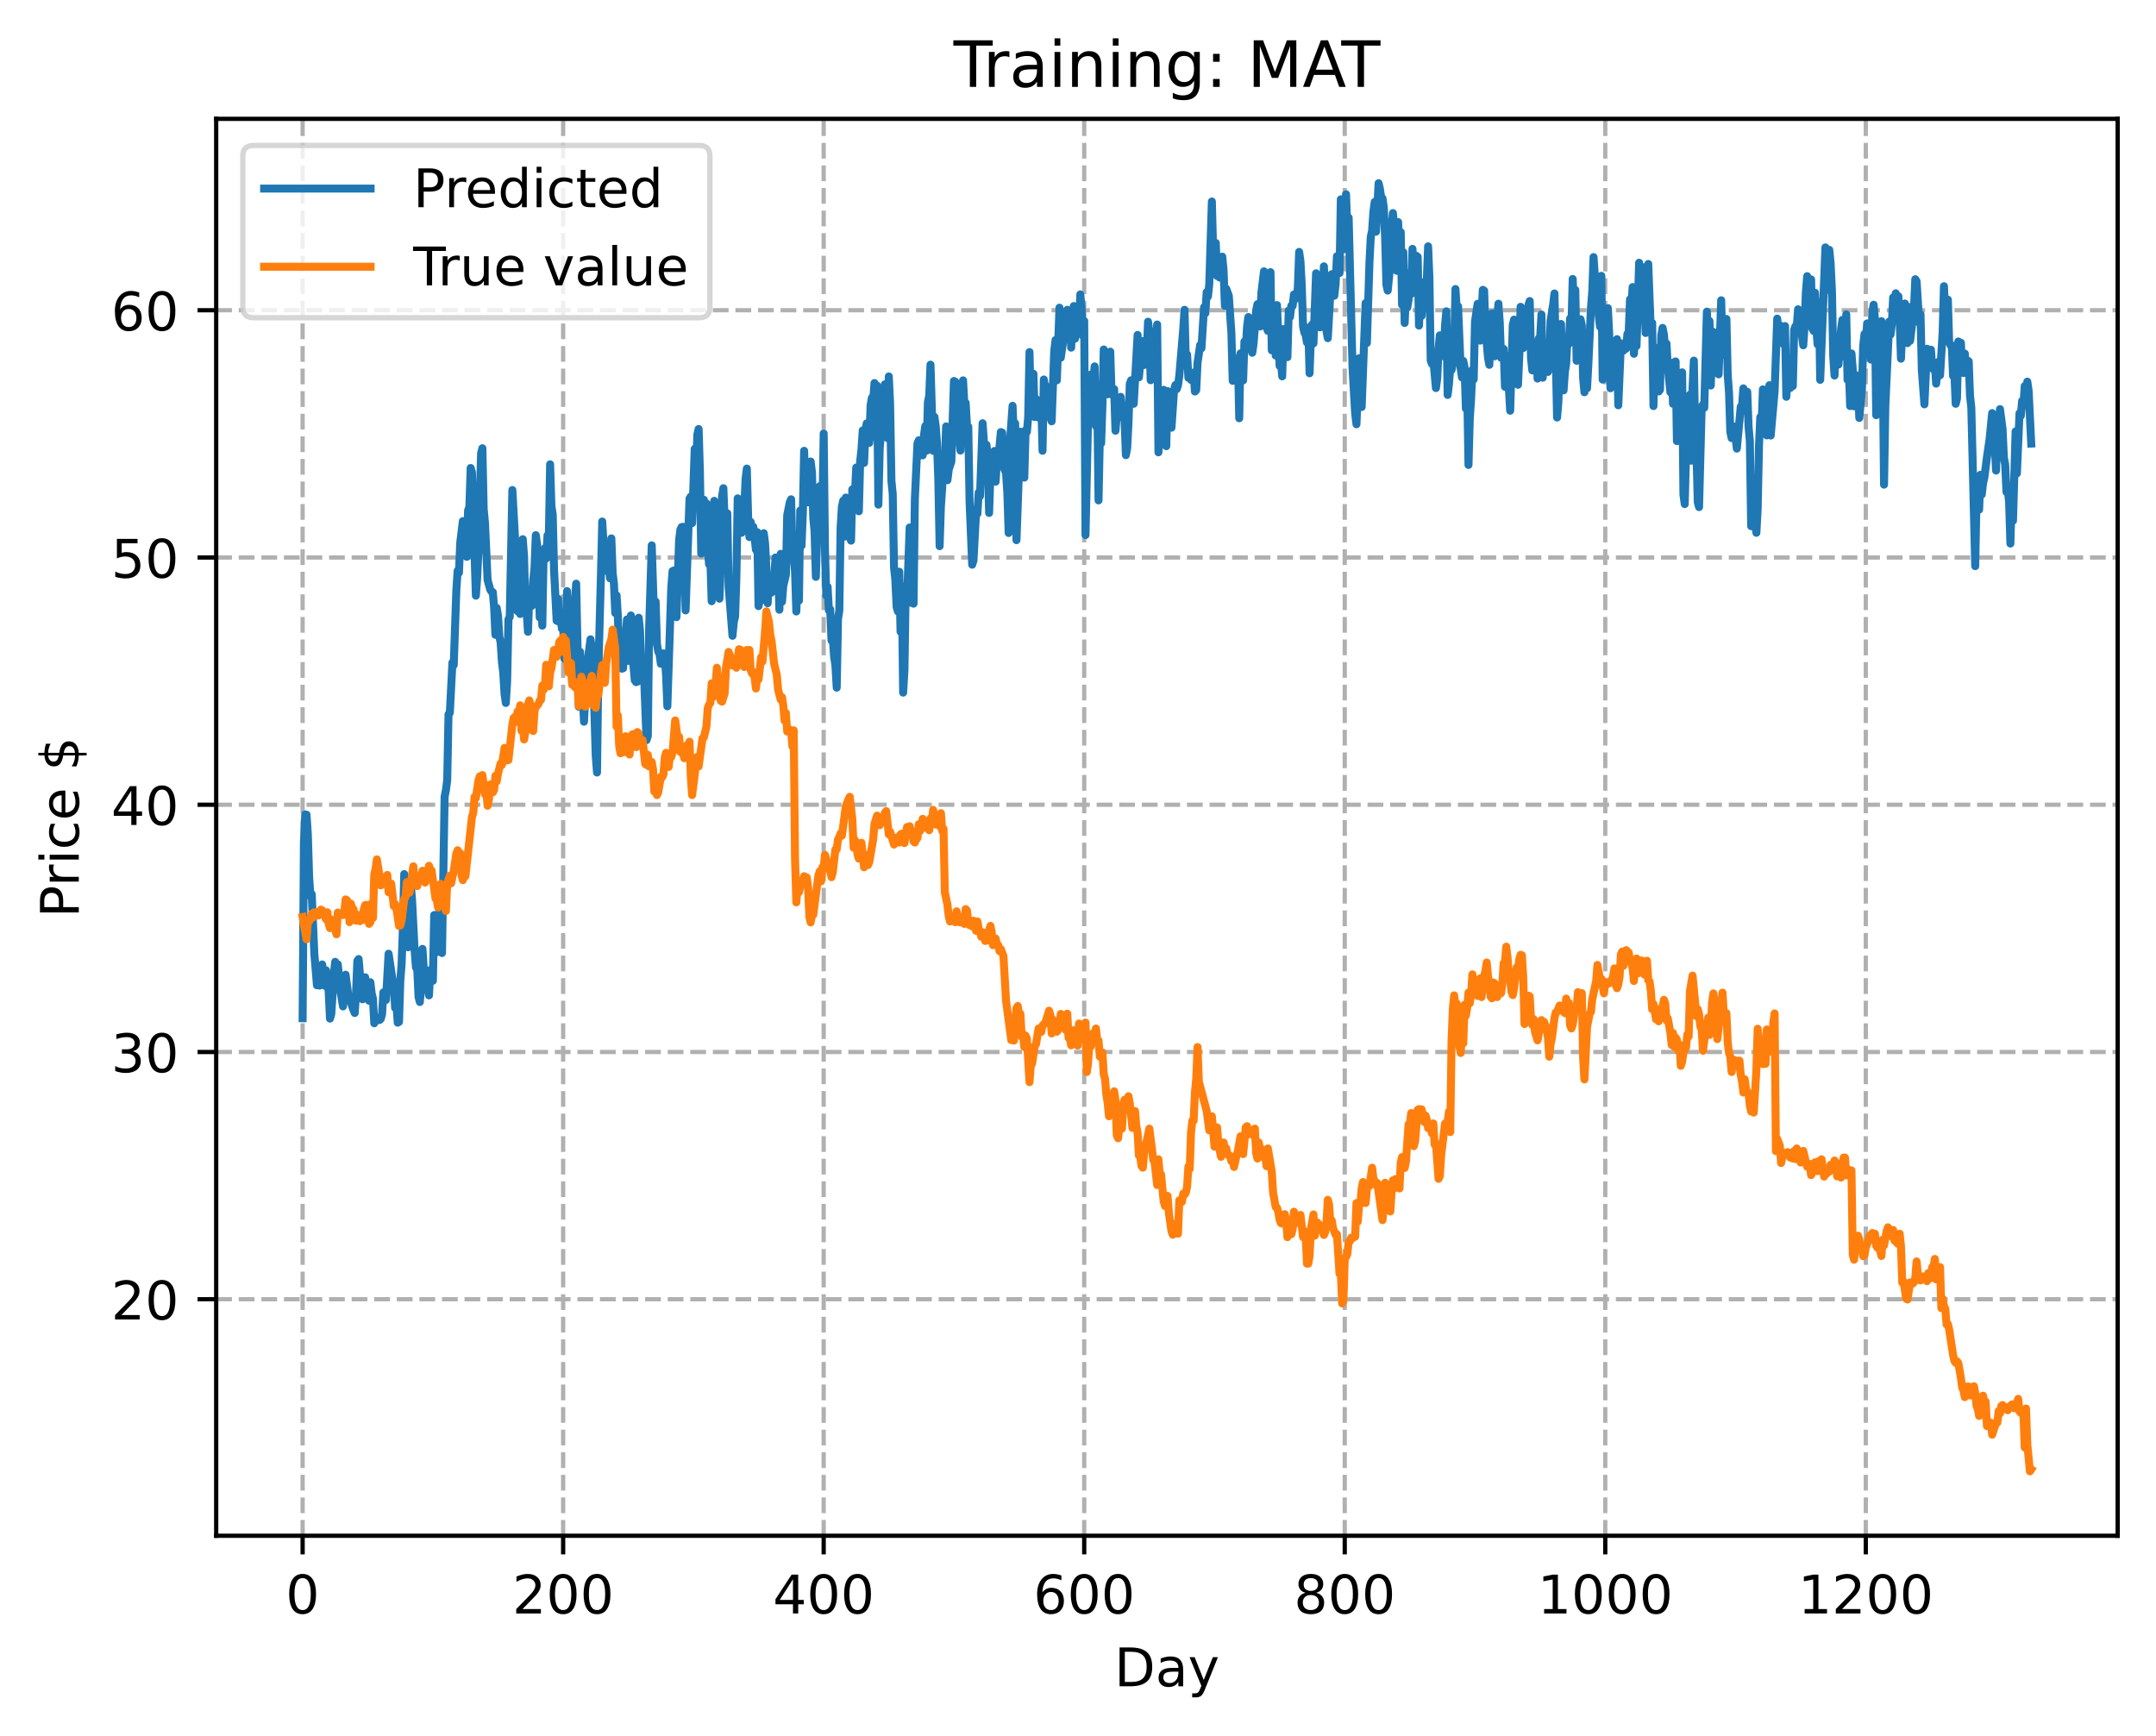 <?xml version="1.0" encoding="utf-8" standalone="no"?>
<!DOCTYPE svg PUBLIC "-//W3C//DTD SVG 1.1//EN"
  "http://www.w3.org/Graphics/SVG/1.1/DTD/svg11.dtd">
<!-- Created with matplotlib (https://matplotlib.org/) -->
<svg height="325.986pt" version="1.1" viewBox="0 0 404.923 325.986" width="404.923pt" xmlns="http://www.w3.org/2000/svg" xmlns:xlink="http://www.w3.org/1999/xlink">
 <defs>
  <style type="text/css">
*{stroke-linecap:butt;stroke-linejoin:round;}
  </style>
 </defs>
 <g id="figure_1">
  <g id="patch_1">
   <path d="M 0 325.986 
L 404.923 325.986 
L 404.923 0 
L 0 0 
z
" style="fill:#ffffff;"/>
  </g>
  <g id="axes_1">
   <g id="patch_2">
    <path d="M 40.603 288.43 
L 397.723 288.43 
L 397.723 22.318 
L 40.603 22.318 
z
" style="fill:#ffffff;"/>
   </g>
   <g id="matplotlib.axis_1">
    <g id="xtick_1">
     <g id="line2d_1">
      <path clip-path="url(#p6fdd058a02)" d="M 56.836 288.43 
L 56.836 22.318 
" style="fill:none;stroke:#b0b0b0;stroke-dasharray:2.96,1.28;stroke-dashoffset:0;stroke-width:0.8;"/>
     </g>
     <g id="line2d_2">
      <defs>
       <path d="M 0 0 
L 0 3.5 
" id="maf46eaa83c" style="stroke:#000000;stroke-width:0.8;"/>
      </defs>
      <g>
       <use style="stroke:#000000;stroke-width:0.8;" x="56.836" xlink:href="#maf46eaa83c" y="288.43"/>
      </g>
     </g>
     <g id="text_1">
      <!-- 0 -->
      <defs>
       <path d="M 31.781 66.406 
Q 24.172 66.406 20.328 58.906 
Q 16.5 51.422 16.5 36.375 
Q 16.5 21.391 20.328 13.891 
Q 24.172 6.391 31.781 6.391 
Q 39.453 6.391 43.281 13.891 
Q 47.125 21.391 47.125 36.375 
Q 47.125 51.422 43.281 58.906 
Q 39.453 66.406 31.781 66.406 
z
M 31.781 74.219 
Q 44.047 74.219 50.516 64.516 
Q 56.984 54.828 56.984 36.375 
Q 56.984 17.969 50.516 8.266 
Q 44.047 -1.422 31.781 -1.422 
Q 19.531 -1.422 13.062 8.266 
Q 6.594 17.969 6.594 36.375 
Q 6.594 54.828 13.062 64.516 
Q 19.531 74.219 31.781 74.219 
z
" id="DejaVuSans-48"/>
      </defs>
      <g transform="translate(53.655 303.029)scale(0.1 -0.1)">
       <use xlink:href="#DejaVuSans-48"/>
      </g>
     </g>
    </g>
    <g id="xtick_2">
     <g id="line2d_3">
      <path clip-path="url(#p6fdd058a02)" d="M 105.766 288.43 
L 105.766 22.318 
" style="fill:none;stroke:#b0b0b0;stroke-dasharray:2.96,1.28;stroke-dashoffset:0;stroke-width:0.8;"/>
     </g>
     <g id="line2d_4">
      <g>
       <use style="stroke:#000000;stroke-width:0.8;" x="105.766" xlink:href="#maf46eaa83c" y="288.43"/>
      </g>
     </g>
     <g id="text_2">
      <!-- 200 -->
      <defs>
       <path d="M 19.188 8.297 
L 53.609 8.297 
L 53.609 0 
L 7.328 0 
L 7.328 8.297 
Q 12.938 14.109 22.625 23.891 
Q 32.328 33.688 34.812 36.531 
Q 39.547 41.844 41.422 45.531 
Q 43.312 49.219 43.312 52.781 
Q 43.312 58.594 39.234 62.25 
Q 35.156 65.922 28.609 65.922 
Q 23.969 65.922 18.812 64.312 
Q 13.672 62.703 7.812 59.422 
L 7.812 69.391 
Q 13.766 71.781 18.938 73 
Q 24.125 74.219 28.422 74.219 
Q 39.75 74.219 46.484 68.547 
Q 53.219 62.891 53.219 53.422 
Q 53.219 48.922 51.531 44.891 
Q 49.859 40.875 45.406 35.406 
Q 44.188 33.984 37.641 27.219 
Q 31.109 20.453 19.188 8.297 
z
" id="DejaVuSans-50"/>
      </defs>
      <g transform="translate(96.223 303.029)scale(0.1 -0.1)">
       <use xlink:href="#DejaVuSans-50"/>
       <use x="63.623" xlink:href="#DejaVuSans-48"/>
       <use x="127.246" xlink:href="#DejaVuSans-48"/>
      </g>
     </g>
    </g>
    <g id="xtick_3">
     <g id="line2d_5">
      <path clip-path="url(#p6fdd058a02)" d="M 154.697 288.43 
L 154.697 22.318 
" style="fill:none;stroke:#b0b0b0;stroke-dasharray:2.96,1.28;stroke-dashoffset:0;stroke-width:0.8;"/>
     </g>
     <g id="line2d_6">
      <g>
       <use style="stroke:#000000;stroke-width:0.8;" x="154.697" xlink:href="#maf46eaa83c" y="288.43"/>
      </g>
     </g>
     <g id="text_3">
      <!-- 400 -->
      <defs>
       <path d="M 37.797 64.312 
L 12.891 25.391 
L 37.797 25.391 
z
M 35.203 72.906 
L 47.609 72.906 
L 47.609 25.391 
L 58.016 25.391 
L 58.016 17.188 
L 47.609 17.188 
L 47.609 0 
L 37.797 0 
L 37.797 17.188 
L 4.891 17.188 
L 4.891 26.703 
z
" id="DejaVuSans-52"/>
      </defs>
      <g transform="translate(145.153 303.029)scale(0.1 -0.1)">
       <use xlink:href="#DejaVuSans-52"/>
       <use x="63.623" xlink:href="#DejaVuSans-48"/>
       <use x="127.246" xlink:href="#DejaVuSans-48"/>
      </g>
     </g>
    </g>
    <g id="xtick_4">
     <g id="line2d_7">
      <path clip-path="url(#p6fdd058a02)" d="M 203.628 288.43 
L 203.628 22.318 
" style="fill:none;stroke:#b0b0b0;stroke-dasharray:2.96,1.28;stroke-dashoffset:0;stroke-width:0.8;"/>
     </g>
     <g id="line2d_8">
      <g>
       <use style="stroke:#000000;stroke-width:0.8;" x="203.628" xlink:href="#maf46eaa83c" y="288.43"/>
      </g>
     </g>
     <g id="text_4">
      <!-- 600 -->
      <defs>
       <path d="M 33.016 40.375 
Q 26.375 40.375 22.484 35.828 
Q 18.609 31.297 18.609 23.391 
Q 18.609 15.531 22.484 10.953 
Q 26.375 6.391 33.016 6.391 
Q 39.656 6.391 43.531 10.953 
Q 47.406 15.531 47.406 23.391 
Q 47.406 31.297 43.531 35.828 
Q 39.656 40.375 33.016 40.375 
z
M 52.594 71.297 
L 52.594 62.312 
Q 48.875 64.062 45.094 64.984 
Q 41.312 65.922 37.594 65.922 
Q 27.828 65.922 22.672 59.328 
Q 17.531 52.734 16.797 39.406 
Q 19.672 43.656 24.016 45.922 
Q 28.375 48.188 33.594 48.188 
Q 44.578 48.188 50.953 41.516 
Q 57.328 34.859 57.328 23.391 
Q 57.328 12.156 50.688 5.359 
Q 44.047 -1.422 33.016 -1.422 
Q 20.359 -1.422 13.672 8.266 
Q 6.984 17.969 6.984 36.375 
Q 6.984 53.656 15.188 63.938 
Q 23.391 74.219 37.203 74.219 
Q 40.922 74.219 44.703 73.484 
Q 48.484 72.75 52.594 71.297 
z
" id="DejaVuSans-54"/>
      </defs>
      <g transform="translate(194.084 303.029)scale(0.1 -0.1)">
       <use xlink:href="#DejaVuSans-54"/>
       <use x="63.623" xlink:href="#DejaVuSans-48"/>
       <use x="127.246" xlink:href="#DejaVuSans-48"/>
      </g>
     </g>
    </g>
    <g id="xtick_5">
     <g id="line2d_9">
      <path clip-path="url(#p6fdd058a02)" d="M 252.558 288.43 
L 252.558 22.318 
" style="fill:none;stroke:#b0b0b0;stroke-dasharray:2.96,1.28;stroke-dashoffset:0;stroke-width:0.8;"/>
     </g>
     <g id="line2d_10">
      <g>
       <use style="stroke:#000000;stroke-width:0.8;" x="252.558" xlink:href="#maf46eaa83c" y="288.43"/>
      </g>
     </g>
     <g id="text_5">
      <!-- 800 -->
      <defs>
       <path d="M 31.781 34.625 
Q 24.75 34.625 20.719 30.859 
Q 16.703 27.094 16.703 20.516 
Q 16.703 13.922 20.719 10.156 
Q 24.75 6.391 31.781 6.391 
Q 38.812 6.391 42.859 10.172 
Q 46.922 13.969 46.922 20.516 
Q 46.922 27.094 42.891 30.859 
Q 38.875 34.625 31.781 34.625 
z
M 21.922 38.812 
Q 15.578 40.375 12.031 44.719 
Q 8.5 49.078 8.5 55.328 
Q 8.5 64.062 14.719 69.141 
Q 20.953 74.219 31.781 74.219 
Q 42.672 74.219 48.875 69.141 
Q 55.078 64.062 55.078 55.328 
Q 55.078 49.078 51.531 44.719 
Q 48 40.375 41.703 38.812 
Q 48.828 37.156 52.797 32.312 
Q 56.781 27.484 56.781 20.516 
Q 56.781 9.906 50.312 4.234 
Q 43.844 -1.422 31.781 -1.422 
Q 19.734 -1.422 13.25 4.234 
Q 6.781 9.906 6.781 20.516 
Q 6.781 27.484 10.781 32.312 
Q 14.797 37.156 21.922 38.812 
z
M 18.312 54.391 
Q 18.312 48.734 21.844 45.562 
Q 25.391 42.391 31.781 42.391 
Q 38.141 42.391 41.719 45.562 
Q 45.312 48.734 45.312 54.391 
Q 45.312 60.062 41.719 63.234 
Q 38.141 66.406 31.781 66.406 
Q 25.391 66.406 21.844 63.234 
Q 18.312 60.062 18.312 54.391 
z
" id="DejaVuSans-56"/>
      </defs>
      <g transform="translate(243.015 303.029)scale(0.1 -0.1)">
       <use xlink:href="#DejaVuSans-56"/>
       <use x="63.623" xlink:href="#DejaVuSans-48"/>
       <use x="127.246" xlink:href="#DejaVuSans-48"/>
      </g>
     </g>
    </g>
    <g id="xtick_6">
     <g id="line2d_11">
      <path clip-path="url(#p6fdd058a02)" d="M 301.489 288.43 
L 301.489 22.318 
" style="fill:none;stroke:#b0b0b0;stroke-dasharray:2.96,1.28;stroke-dashoffset:0;stroke-width:0.8;"/>
     </g>
     <g id="line2d_12">
      <g>
       <use style="stroke:#000000;stroke-width:0.8;" x="301.489" xlink:href="#maf46eaa83c" y="288.43"/>
      </g>
     </g>
     <g id="text_6">
      <!-- 1000 -->
      <defs>
       <path d="M 12.406 8.297 
L 28.516 8.297 
L 28.516 63.922 
L 10.984 60.406 
L 10.984 69.391 
L 28.422 72.906 
L 38.281 72.906 
L 38.281 8.297 
L 54.391 8.297 
L 54.391 0 
L 12.406 0 
z
" id="DejaVuSans-49"/>
      </defs>
      <g transform="translate(288.764 303.029)scale(0.1 -0.1)">
       <use xlink:href="#DejaVuSans-49"/>
       <use x="63.623" xlink:href="#DejaVuSans-48"/>
       <use x="127.246" xlink:href="#DejaVuSans-48"/>
       <use x="190.869" xlink:href="#DejaVuSans-48"/>
      </g>
     </g>
    </g>
    <g id="xtick_7">
     <g id="line2d_13">
      <path clip-path="url(#p6fdd058a02)" d="M 350.419 288.43 
L 350.419 22.318 
" style="fill:none;stroke:#b0b0b0;stroke-dasharray:2.96,1.28;stroke-dashoffset:0;stroke-width:0.8;"/>
     </g>
     <g id="line2d_14">
      <g>
       <use style="stroke:#000000;stroke-width:0.8;" x="350.419" xlink:href="#maf46eaa83c" y="288.43"/>
      </g>
     </g>
     <g id="text_7">
      <!-- 1200 -->
      <g transform="translate(337.694 303.029)scale(0.1 -0.1)">
       <use xlink:href="#DejaVuSans-49"/>
       <use x="63.623" xlink:href="#DejaVuSans-50"/>
       <use x="127.246" xlink:href="#DejaVuSans-48"/>
       <use x="190.869" xlink:href="#DejaVuSans-48"/>
      </g>
     </g>
    </g>
    <g id="text_8">
     <!-- Day -->
     <defs>
      <path d="M 19.672 64.797 
L 19.672 8.109 
L 31.594 8.109 
Q 46.688 8.109 53.688 14.938 
Q 60.688 21.781 60.688 36.531 
Q 60.688 51.172 53.688 57.984 
Q 46.688 64.797 31.594 64.797 
z
M 9.812 72.906 
L 30.078 72.906 
Q 51.266 72.906 61.172 64.094 
Q 71.094 55.281 71.094 36.531 
Q 71.094 17.672 61.125 8.828 
Q 51.172 0 30.078 0 
L 9.812 0 
z
" id="DejaVuSans-68"/>
      <path d="M 34.281 27.484 
Q 23.391 27.484 19.188 25 
Q 14.984 22.516 14.984 16.5 
Q 14.984 11.719 18.141 8.906 
Q 21.297 6.109 26.703 6.109 
Q 34.188 6.109 38.703 11.406 
Q 43.219 16.703 43.219 25.484 
L 43.219 27.484 
z
M 52.203 31.203 
L 52.203 0 
L 43.219 0 
L 43.219 8.297 
Q 40.141 3.328 35.547 0.953 
Q 30.953 -1.422 24.312 -1.422 
Q 15.922 -1.422 10.953 3.297 
Q 6 8.016 6 15.922 
Q 6 25.141 12.172 29.828 
Q 18.359 34.516 30.609 34.516 
L 43.219 34.516 
L 43.219 35.406 
Q 43.219 41.609 39.141 45 
Q 35.062 48.391 27.688 48.391 
Q 23 48.391 18.547 47.266 
Q 14.109 46.141 10.016 43.891 
L 10.016 52.203 
Q 14.938 54.109 19.578 55.047 
Q 24.219 56 28.609 56 
Q 40.484 56 46.344 49.844 
Q 52.203 43.703 52.203 31.203 
z
" id="DejaVuSans-97"/>
      <path d="M 32.172 -5.078 
Q 28.375 -14.844 24.75 -17.812 
Q 21.141 -20.797 15.094 -20.797 
L 7.906 -20.797 
L 7.906 -13.281 
L 13.188 -13.281 
Q 16.891 -13.281 18.938 -11.516 
Q 21 -9.766 23.484 -3.219 
L 25.094 0.875 
L 2.984 54.688 
L 12.5 54.688 
L 29.594 11.922 
L 46.688 54.688 
L 56.203 54.688 
z
" id="DejaVuSans-121"/>
     </defs>
     <g transform="translate(209.29 316.707)scale(0.1 -0.1)">
      <use xlink:href="#DejaVuSans-68"/>
      <use x="77.002" xlink:href="#DejaVuSans-97"/>
      <use x="138.281" xlink:href="#DejaVuSans-121"/>
     </g>
    </g>
   </g>
   <g id="matplotlib.axis_2">
    <g id="ytick_1">
     <g id="line2d_15">
      <path clip-path="url(#p6fdd058a02)" d="M 40.603 244.014 
L 397.723 244.014 
" style="fill:none;stroke:#b0b0b0;stroke-dasharray:2.96,1.28;stroke-dashoffset:0;stroke-width:0.8;"/>
     </g>
     <g id="line2d_16">
      <defs>
       <path d="M 0 0 
L -3.5 0 
" id="ma42860664a" style="stroke:#000000;stroke-width:0.8;"/>
      </defs>
      <g>
       <use style="stroke:#000000;stroke-width:0.8;" x="40.603" xlink:href="#ma42860664a" y="244.014"/>
      </g>
     </g>
     <g id="text_9">
      <!-- 20 -->
      <g transform="translate(20.878 247.813)scale(0.1 -0.1)">
       <use xlink:href="#DejaVuSans-50"/>
       <use x="63.623" xlink:href="#DejaVuSans-48"/>
      </g>
     </g>
    </g>
    <g id="ytick_2">
     <g id="line2d_17">
      <path clip-path="url(#p6fdd058a02)" d="M 40.603 197.577 
L 397.723 197.577 
" style="fill:none;stroke:#b0b0b0;stroke-dasharray:2.96,1.28;stroke-dashoffset:0;stroke-width:0.8;"/>
     </g>
     <g id="line2d_18">
      <g>
       <use style="stroke:#000000;stroke-width:0.8;" x="40.603" xlink:href="#ma42860664a" y="197.577"/>
      </g>
     </g>
     <g id="text_10">
      <!-- 30 -->
      <defs>
       <path d="M 40.578 39.312 
Q 47.656 37.797 51.625 33 
Q 55.609 28.219 55.609 21.188 
Q 55.609 10.406 48.188 4.484 
Q 40.766 -1.422 27.094 -1.422 
Q 22.516 -1.422 17.656 -0.516 
Q 12.797 0.391 7.625 2.203 
L 7.625 11.719 
Q 11.719 9.328 16.594 8.109 
Q 21.484 6.891 26.812 6.891 
Q 36.078 6.891 40.938 10.547 
Q 45.797 14.203 45.797 21.188 
Q 45.797 27.641 41.281 31.266 
Q 36.766 34.906 28.719 34.906 
L 20.219 34.906 
L 20.219 43.016 
L 29.109 43.016 
Q 36.375 43.016 40.234 45.922 
Q 44.094 48.828 44.094 54.297 
Q 44.094 59.906 40.109 62.906 
Q 36.141 65.922 28.719 65.922 
Q 24.656 65.922 20.016 65.031 
Q 15.375 64.156 9.812 62.312 
L 9.812 71.094 
Q 15.438 72.656 20.344 73.438 
Q 25.25 74.219 29.594 74.219 
Q 40.828 74.219 47.359 69.109 
Q 53.906 64.016 53.906 55.328 
Q 53.906 49.266 50.438 45.094 
Q 46.969 40.922 40.578 39.312 
z
" id="DejaVuSans-51"/>
      </defs>
      <g transform="translate(20.878 201.376)scale(0.1 -0.1)">
       <use xlink:href="#DejaVuSans-51"/>
       <use x="63.623" xlink:href="#DejaVuSans-48"/>
      </g>
     </g>
    </g>
    <g id="ytick_3">
     <g id="line2d_19">
      <path clip-path="url(#p6fdd058a02)" d="M 40.603 151.14 
L 397.723 151.14 
" style="fill:none;stroke:#b0b0b0;stroke-dasharray:2.96,1.28;stroke-dashoffset:0;stroke-width:0.8;"/>
     </g>
     <g id="line2d_20">
      <g>
       <use style="stroke:#000000;stroke-width:0.8;" x="40.603" xlink:href="#ma42860664a" y="151.14"/>
      </g>
     </g>
     <g id="text_11">
      <!-- 40 -->
      <g transform="translate(20.878 154.939)scale(0.1 -0.1)">
       <use xlink:href="#DejaVuSans-52"/>
       <use x="63.623" xlink:href="#DejaVuSans-48"/>
      </g>
     </g>
    </g>
    <g id="ytick_4">
     <g id="line2d_21">
      <path clip-path="url(#p6fdd058a02)" d="M 40.603 104.703 
L 397.723 104.703 
" style="fill:none;stroke:#b0b0b0;stroke-dasharray:2.96,1.28;stroke-dashoffset:0;stroke-width:0.8;"/>
     </g>
     <g id="line2d_22">
      <g>
       <use style="stroke:#000000;stroke-width:0.8;" x="40.603" xlink:href="#ma42860664a" y="104.703"/>
      </g>
     </g>
     <g id="text_12">
      <!-- 50 -->
      <defs>
       <path d="M 10.797 72.906 
L 49.516 72.906 
L 49.516 64.594 
L 19.828 64.594 
L 19.828 46.734 
Q 21.969 47.469 24.109 47.828 
Q 26.266 48.188 28.422 48.188 
Q 40.625 48.188 47.75 41.5 
Q 54.891 34.812 54.891 23.391 
Q 54.891 11.625 47.562 5.094 
Q 40.234 -1.422 26.906 -1.422 
Q 22.312 -1.422 17.547 -0.641 
Q 12.797 0.141 7.719 1.703 
L 7.719 11.625 
Q 12.109 9.234 16.797 8.062 
Q 21.484 6.891 26.703 6.891 
Q 35.156 6.891 40.078 11.328 
Q 45.016 15.766 45.016 23.391 
Q 45.016 31 40.078 35.438 
Q 35.156 39.891 26.703 39.891 
Q 22.75 39.891 18.812 39.016 
Q 14.891 38.141 10.797 36.281 
z
" id="DejaVuSans-53"/>
      </defs>
      <g transform="translate(20.878 108.502)scale(0.1 -0.1)">
       <use xlink:href="#DejaVuSans-53"/>
       <use x="63.623" xlink:href="#DejaVuSans-48"/>
      </g>
     </g>
    </g>
    <g id="ytick_5">
     <g id="line2d_23">
      <path clip-path="url(#p6fdd058a02)" d="M 40.603 58.266 
L 397.723 58.266 
" style="fill:none;stroke:#b0b0b0;stroke-dasharray:2.96,1.28;stroke-dashoffset:0;stroke-width:0.8;"/>
     </g>
     <g id="line2d_24">
      <g>
       <use style="stroke:#000000;stroke-width:0.8;" x="40.603" xlink:href="#ma42860664a" y="58.266"/>
      </g>
     </g>
     <g id="text_13">
      <!-- 60 -->
      <g transform="translate(20.878 62.065)scale(0.1 -0.1)">
       <use xlink:href="#DejaVuSans-54"/>
       <use x="63.623" xlink:href="#DejaVuSans-48"/>
      </g>
     </g>
    </g>
    <g id="text_14">
     <!-- Price $ -->
     <defs>
      <path d="M 19.672 64.797 
L 19.672 37.406 
L 32.078 37.406 
Q 38.969 37.406 42.719 40.969 
Q 46.484 44.531 46.484 51.125 
Q 46.484 57.672 42.719 61.234 
Q 38.969 64.797 32.078 64.797 
z
M 9.812 72.906 
L 32.078 72.906 
Q 44.344 72.906 50.609 67.359 
Q 56.891 61.812 56.891 51.125 
Q 56.891 40.328 50.609 34.812 
Q 44.344 29.297 32.078 29.297 
L 19.672 29.297 
L 19.672 0 
L 9.812 0 
z
" id="DejaVuSans-80"/>
      <path d="M 41.109 46.297 
Q 39.594 47.172 37.812 47.578 
Q 36.031 48 33.891 48 
Q 26.266 48 22.188 43.047 
Q 18.109 38.094 18.109 28.812 
L 18.109 0 
L 9.078 0 
L 9.078 54.688 
L 18.109 54.688 
L 18.109 46.188 
Q 20.953 51.172 25.484 53.578 
Q 30.031 56 36.531 56 
Q 37.453 56 38.578 55.875 
Q 39.703 55.766 41.062 55.516 
z
" id="DejaVuSans-114"/>
      <path d="M 9.422 54.688 
L 18.406 54.688 
L 18.406 0 
L 9.422 0 
z
M 9.422 75.984 
L 18.406 75.984 
L 18.406 64.594 
L 9.422 64.594 
z
" id="DejaVuSans-105"/>
      <path d="M 48.781 52.594 
L 48.781 44.188 
Q 44.969 46.297 41.141 47.344 
Q 37.312 48.391 33.406 48.391 
Q 24.656 48.391 19.812 42.844 
Q 14.984 37.312 14.984 27.297 
Q 14.984 17.281 19.812 11.734 
Q 24.656 6.203 33.406 6.203 
Q 37.312 6.203 41.141 7.25 
Q 44.969 8.297 48.781 10.406 
L 48.781 2.094 
Q 45.016 0.344 40.984 -0.531 
Q 36.969 -1.422 32.422 -1.422 
Q 20.062 -1.422 12.781 6.344 
Q 5.516 14.109 5.516 27.297 
Q 5.516 40.672 12.859 48.328 
Q 20.219 56 33.016 56 
Q 37.156 56 41.109 55.141 
Q 45.062 54.297 48.781 52.594 
z
" id="DejaVuSans-99"/>
      <path d="M 56.203 29.594 
L 56.203 25.203 
L 14.891 25.203 
Q 15.484 15.922 20.484 11.062 
Q 25.484 6.203 34.422 6.203 
Q 39.594 6.203 44.453 7.469 
Q 49.312 8.734 54.109 11.281 
L 54.109 2.781 
Q 49.266 0.734 44.188 -0.344 
Q 39.109 -1.422 33.891 -1.422 
Q 20.797 -1.422 13.156 6.188 
Q 5.516 13.812 5.516 26.812 
Q 5.516 40.234 12.766 48.109 
Q 20.016 56 32.328 56 
Q 43.359 56 49.781 48.891 
Q 56.203 41.797 56.203 29.594 
z
M 47.219 32.234 
Q 47.125 39.594 43.094 43.984 
Q 39.062 48.391 32.422 48.391 
Q 24.906 48.391 20.391 44.141 
Q 15.875 39.891 15.188 32.172 
z
" id="DejaVuSans-101"/>
      <path id="DejaVuSans-32"/>
      <path d="M 33.797 -14.703 
L 28.906 -14.703 
L 28.859 0 
Q 23.734 0.094 18.609 1.188 
Q 13.484 2.297 8.297 4.5 
L 8.297 13.281 
Q 13.281 10.156 18.375 8.562 
Q 23.484 6.984 28.906 6.938 
L 28.906 29.203 
Q 18.109 30.953 13.203 35.156 
Q 8.297 39.359 8.297 46.688 
Q 8.297 54.641 13.625 59.219 
Q 18.953 63.812 28.906 64.5 
L 28.906 75.984 
L 33.797 75.984 
L 33.797 64.656 
Q 38.328 64.453 42.578 63.688 
Q 46.828 62.938 50.875 61.625 
L 50.875 53.078 
Q 46.828 55.125 42.547 56.25 
Q 38.281 57.375 33.797 57.562 
L 33.797 36.719 
Q 44.875 35.016 50.094 30.609 
Q 55.328 26.219 55.328 18.609 
Q 55.328 10.359 49.781 5.594 
Q 44.234 0.828 33.797 0.094 
z
M 28.906 37.594 
L 28.906 57.625 
Q 23.25 56.984 20.266 54.391 
Q 17.281 51.812 17.281 47.516 
Q 17.281 43.312 20.031 40.969 
Q 22.797 38.625 28.906 37.594 
z
M 33.797 28.219 
L 33.797 7.078 
Q 39.984 7.906 43.141 10.594 
Q 46.297 13.281 46.297 17.672 
Q 46.297 21.969 43.281 24.5 
Q 40.281 27.047 33.797 28.219 
z
" id="DejaVuSans-36"/>
     </defs>
     <g transform="translate(14.798 172.342)rotate(-90)scale(0.1 -0.1)">
      <use xlink:href="#DejaVuSans-80"/>
      <use x="58.553" xlink:href="#DejaVuSans-114"/>
      <use x="99.666" xlink:href="#DejaVuSans-105"/>
      <use x="127.449" xlink:href="#DejaVuSans-99"/>
      <use x="182.43" xlink:href="#DejaVuSans-101"/>
      <use x="243.953" xlink:href="#DejaVuSans-32"/>
      <use x="275.74" xlink:href="#DejaVuSans-36"/>
     </g>
    </g>
   </g>
   <g id="line2d_25">
    <path clip-path="url(#p6fdd058a02)" d="M 56.836 191.231 
L 57.081 158.361 
L 57.325 152.958 
L 57.57 153.011 
L 57.814 156.649 
L 58.059 164.733 
L 58.304 168.316 
L 58.548 167.936 
L 59.038 179.184 
L 59.527 185.047 
L 59.772 182.571 
L 60.016 185.108 
L 60.506 181.138 
L 60.995 185.136 
L 61.24 182.246 
L 61.729 186.265 
L 61.974 191.309 
L 62.218 190.479 
L 62.708 182.896 
L 62.952 180.646 
L 63.197 183.41 
L 63.441 181.112 
L 63.931 186.086 
L 64.42 189.014 
L 64.909 183.062 
L 65.399 186.822 
L 66.377 189.684 
L 66.622 190.252 
L 66.867 186.563 
L 67.111 180.485 
L 67.356 180.125 
L 67.845 185.96 
L 68.09 187.677 
L 68.335 184.814 
L 68.579 183.543 
L 68.824 186.195 
L 69.069 187.511 
L 69.313 187.956 
L 69.558 184.48 
L 69.802 186.551 
L 70.047 187.587 
L 70.292 192.179 
L 70.536 191.705 
L 70.781 191.518 
L 71.27 191.574 
L 71.515 191.367 
L 71.76 190.429 
L 72.004 186.385 
L 72.249 187.411 
L 72.494 187.797 
L 72.983 179.124 
L 73.717 184.034 
L 73.962 184.718 
L 74.206 189.287 
L 74.451 188.475 
L 74.696 192.074 
L 74.94 191.923 
L 75.185 184.183 
L 75.429 181.014 
L 75.674 174.226 
L 75.919 164.162 
L 76.163 167.35 
L 76.408 166.214 
L 76.653 177.905 
L 76.897 173.894 
L 77.142 166.175 
L 77.387 168.945 
L 77.876 178.568 
L 78.121 181.715 
L 78.365 182.059 
L 78.61 187.27 
L 78.855 188.19 
L 79.099 185.191 
L 79.344 178.215 
L 79.589 181.981 
L 79.833 183.188 
L 80.078 183.687 
L 80.567 186.943 
L 80.812 182.177 
L 81.056 182.729 
L 81.301 184.204 
L 81.546 171.856 
L 81.79 177.895 
L 82.035 178.832 
L 82.28 173.57 
L 82.524 171.025 
L 82.769 178.11 
L 83.014 178.996 
L 83.503 149.636 
L 83.748 148.4 
L 83.992 146.511 
L 84.237 134.155 
L 84.482 133.884 
L 84.971 124.448 
L 85.216 124.915 
L 85.705 110.855 
L 85.95 107.194 
L 86.194 107.58 
L 86.439 101.925 
L 86.928 97.876 
L 87.173 99.882 
L 87.417 103.279 
L 87.662 104.577 
L 87.907 95.88 
L 88.151 95.226 
L 88.396 87.896 
L 88.641 88.731 
L 89.375 111.875 
L 89.619 108.496 
L 89.864 103.12 
L 90.353 85.132 
L 90.598 84.185 
L 90.843 95.616 
L 91.087 98.221 
L 91.577 108.932 
L 92.066 110.718 
L 92.311 111.112 
L 92.555 111.21 
L 92.8 114.067 
L 93.044 119.229 
L 93.289 114.177 
L 93.534 115.629 
L 93.778 119.583 
L 94.023 120.644 
L 94.268 124.326 
L 94.512 126.29 
L 94.757 130.33 
L 95.002 132.022 
L 95.246 127.976 
L 95.491 116.338 
L 95.736 115.823 
L 96.225 92.036 
L 96.714 100.704 
L 96.959 111.685 
L 97.204 114.792 
L 97.448 113.642 
L 97.693 115.312 
L 97.938 103.041 
L 98.182 101.267 
L 98.427 104.498 
L 98.672 114.08 
L 98.916 114.92 
L 99.161 118.661 
L 99.405 111.85 
L 99.895 113.781 
L 100.139 109.052 
L 100.384 106.67 
L 100.629 100.513 
L 100.873 102.246 
L 101.118 106.824 
L 101.363 115.967 
L 101.607 108.99 
L 101.852 117.499 
L 102.097 103.906 
L 102.341 102.944 
L 102.586 104.9 
L 102.831 100.535 
L 103.075 101.072 
L 103.32 87.208 
L 103.565 95.083 
L 103.809 96.639 
L 104.054 107.005 
L 104.543 116.581 
L 104.788 112.439 
L 105.032 116.811 
L 105.277 114.968 
L 105.522 118.056 
L 105.766 117.546 
L 106.011 123.739 
L 106.256 122.021 
L 106.5 111.021 
L 106.745 119.437 
L 106.99 122.648 
L 107.234 123.036 
L 107.479 128.513 
L 107.724 115.003 
L 107.968 113.244 
L 108.213 109.623 
L 108.702 132.741 
L 108.947 122.415 
L 109.192 128.614 
L 109.436 130.011 
L 109.681 135.548 
L 109.926 130.628 
L 110.17 129.926 
L 110.415 123.821 
L 110.904 120.073 
L 111.149 121.756 
L 111.638 133.826 
L 111.883 141.962 
L 112.127 145.087 
L 112.372 126.116 
L 112.861 108.163 
L 113.106 97.951 
L 113.351 102.132 
L 113.595 103.198 
L 113.84 105.888 
L 114.085 107.313 
L 114.329 105.857 
L 114.574 108.61 
L 114.819 101.115 
L 115.063 107.627 
L 115.308 109.626 
L 115.553 115.137 
L 115.797 111.812 
L 116.042 115.716 
L 116.287 123.197 
L 116.531 123.929 
L 116.776 125.587 
L 117.02 125.523 
L 117.265 119.02 
L 117.51 119.923 
L 117.754 116.339 
L 117.999 124.129 
L 118.488 115.593 
L 118.733 122.385 
L 119.222 127.787 
L 119.467 128.111 
L 119.712 128.028 
L 119.956 116.019 
L 120.201 118.507 
L 120.446 125.839 
L 120.69 125.797 
L 120.935 126.286 
L 121.424 139.011 
L 121.669 138.237 
L 121.914 118.068 
L 122.403 102.421 
L 122.892 117.526 
L 123.137 112.982 
L 123.381 120.957 
L 123.626 122.375 
L 123.871 122.804 
L 124.115 124.667 
L 124.36 123.956 
L 124.605 122.711 
L 124.849 123.467 
L 125.094 126.752 
L 125.339 132.656 
L 126.073 110.353 
L 126.317 107.253 
L 126.562 107.14 
L 127.051 115.908 
L 127.541 101.465 
L 127.785 99.463 
L 128.03 98.98 
L 128.275 98.946 
L 128.519 102.078 
L 128.764 114.643 
L 129.498 93.64 
L 129.742 93.242 
L 129.987 98.249 
L 130.476 84.295 
L 130.721 89.943 
L 130.966 81.623 
L 131.21 80.572 
L 131.455 88.673 
L 131.7 103.965 
L 132.189 93.856 
L 132.434 96.668 
L 132.678 94.54 
L 132.923 102.735 
L 133.168 105.976 
L 133.412 104.912 
L 133.657 112.918 
L 133.902 98.949 
L 134.146 94.066 
L 134.391 103.505 
L 134.636 99.158 
L 134.88 102.637 
L 135.125 112.442 
L 135.369 105.764 
L 135.614 93.209 
L 135.859 91.69 
L 136.103 97.843 
L 136.348 97.557 
L 136.593 96.41 
L 136.837 110.047 
L 137.571 119.411 
L 137.816 116.802 
L 138.061 115.792 
L 138.305 108.304 
L 138.55 93.596 
L 138.795 94.546 
L 139.039 98.586 
L 139.284 100.067 
L 139.773 95.854 
L 140.018 90.06 
L 140.263 88.006 
L 140.507 97.083 
L 140.752 100.876 
L 140.996 98.038 
L 141.241 100.274 
L 141.486 98.95 
L 141.975 103.26 
L 142.22 99.955 
L 142.464 113.841 
L 142.709 112.447 
L 142.954 112.768 
L 143.443 100.138 
L 143.688 102.019 
L 143.932 106.547 
L 144.177 113.298 
L 144.422 108.609 
L 144.666 111.414 
L 144.911 111.269 
L 145.4 108.76 
L 145.645 104.709 
L 145.89 104.899 
L 146.134 106.454 
L 146.379 114.515 
L 146.624 104.019 
L 146.868 113.021 
L 147.113 110.013 
L 147.602 107.967 
L 147.847 96.753 
L 148.336 94.326 
L 148.581 93.772 
L 148.825 103.713 
L 149.07 104.756 
L 149.315 107.34 
L 149.559 114.843 
L 149.804 108.49 
L 150.049 112.811 
L 150.293 95.882 
L 150.538 102.486 
L 150.783 96.336 
L 151.027 84.669 
L 151.272 92.985 
L 151.517 90.067 
L 151.761 94.348 
L 152.006 91.232 
L 152.251 86.679 
L 152.495 88.718 
L 152.74 97.265 
L 152.984 99.773 
L 153.229 108.342 
L 153.718 92.539 
L 153.963 91.305 
L 154.208 95.316 
L 154.452 96.326 
L 154.697 81.415 
L 154.942 103.387 
L 155.186 111.871 
L 155.431 110.208 
L 155.676 114.64 
L 155.92 114.44 
L 156.165 120.284 
L 156.41 119.746 
L 156.654 123.326 
L 156.899 124.981 
L 157.144 129.152 
L 157.388 116.241 
L 157.633 114.691 
L 157.878 99.056 
L 158.122 95.12 
L 158.367 94.017 
L 158.612 100.777 
L 158.856 93.449 
L 159.101 99.442 
L 159.345 96.201 
L 159.59 100.926 
L 159.835 101.539 
L 160.079 91.911 
L 160.324 94.429 
L 160.569 92.698 
L 160.813 87.807 
L 161.303 96.021 
L 161.547 86.65 
L 161.792 84.412 
L 162.037 80.83 
L 162.281 86.938 
L 162.526 81.161 
L 162.771 79.527 
L 163.015 80.269 
L 163.26 83.18 
L 163.505 76.131 
L 163.749 74.711 
L 163.994 75.187 
L 164.239 71.94 
L 164.483 82.169 
L 164.728 72.435 
L 164.972 94.776 
L 165.217 84.219 
L 165.706 78.553 
L 165.951 79.219 
L 166.196 72.168 
L 166.44 74.93 
L 166.685 82.281 
L 166.93 70.697 
L 167.174 75.924 
L 167.419 90.258 
L 167.664 92.77 
L 167.908 106.57 
L 168.153 108.888 
L 168.398 113.983 
L 168.642 114.836 
L 168.887 107.375 
L 169.132 118.642 
L 169.376 111.143 
L 169.621 130.086 
L 169.866 125.854 
L 170.11 110.049 
L 170.355 112.511 
L 170.844 99.065 
L 171.089 113.206 
L 171.333 103.337 
L 171.578 113.373 
L 171.823 93.709 
L 172.312 83.244 
L 172.557 82.692 
L 172.801 85.546 
L 173.046 85.073 
L 173.291 85.512 
L 173.535 81.714 
L 173.78 80.012 
L 174.025 84.651 
L 174.269 75.518 
L 174.514 74.36 
L 174.759 68.488 
L 175.248 84.666 
L 175.493 78.287 
L 175.737 80.003 
L 175.982 83.234 
L 176.227 90.085 
L 176.471 102.579 
L 176.716 95.034 
L 176.96 91.541 
L 177.205 86.067 
L 177.45 87.336 
L 177.694 80.084 
L 177.939 90.187 
L 178.184 88.167 
L 178.673 86.697 
L 179.162 71.553 
L 179.407 71.695 
L 179.652 79.577 
L 179.896 81.3 
L 180.141 82.174 
L 180.386 84.622 
L 180.875 71.436 
L 181.12 76.055 
L 181.364 75.664 
L 181.609 79.976 
L 181.854 80.148 
L 182.098 94.264 
L 182.588 106.056 
L 182.832 105.253 
L 183.321 96.111 
L 183.566 96.494 
L 183.811 92.497 
L 184.055 93.181 
L 184.545 79.488 
L 185.034 86.492 
L 185.279 83.55 
L 185.523 86.292 
L 185.768 96.337 
L 186.013 88.949 
L 186.257 87.932 
L 186.502 87.516 
L 186.747 84.704 
L 186.991 90.465 
L 187.236 86.436 
L 187.481 86.438 
L 187.97 81.153 
L 188.215 81.243 
L 188.459 87.642 
L 188.948 88.856 
L 189.193 92.632 
L 189.438 100.106 
L 189.682 82.982 
L 190.172 76.217 
L 190.416 82.148 
L 190.661 79.505 
L 190.906 101.45 
L 191.64 81.084 
L 191.884 83.934 
L 192.129 88.093 
L 192.374 89.704 
L 192.618 80.803 
L 192.863 81.118 
L 193.108 78.313 
L 193.352 66.119 
L 193.597 76.574 
L 193.842 74.577 
L 194.086 70.196 
L 194.331 78.327 
L 194.575 74.915 
L 194.82 77.361 
L 195.065 78.415 
L 195.554 75.274 
L 195.799 84.662 
L 196.043 71.276 
L 196.288 72.856 
L 196.533 72.562 
L 196.777 76.211 
L 197.022 77.021 
L 197.267 78.424 
L 197.511 79.127 
L 198.001 65.837 
L 198.245 63.861 
L 198.49 71.431 
L 198.979 57.79 
L 199.224 67.19 
L 199.958 62.103 
L 200.203 63.71 
L 200.447 58.185 
L 200.692 60.757 
L 200.936 59.028 
L 201.181 65.291 
L 201.426 59.467 
L 201.67 57.482 
L 201.915 63.603 
L 202.16 60.419 
L 202.404 59.654 
L 202.649 61.798 
L 202.894 55.296 
L 203.138 57.864 
L 203.383 63.084 
L 203.628 60.28 
L 203.872 100.491 
L 204.362 78.302 
L 204.606 72.308 
L 204.851 70.351 
L 205.096 70.514 
L 205.34 71.767 
L 205.585 68.817 
L 205.83 80.044 
L 206.074 74.381 
L 206.319 93.981 
L 206.563 81.927 
L 206.808 83.268 
L 207.053 76.099 
L 207.297 65.64 
L 207.542 70.261 
L 207.787 68.241 
L 208.031 74.054 
L 208.521 66.048 
L 208.765 74.072 
L 209.01 73.302 
L 209.255 73.091 
L 209.499 80.895 
L 209.744 78.071 
L 209.989 76.819 
L 210.233 76.717 
L 210.478 74.535 
L 210.723 77.551 
L 210.967 78.098 
L 211.212 79.052 
L 211.457 85.48 
L 211.701 84.146 
L 211.946 79.33 
L 212.191 72.076 
L 212.435 71.422 
L 212.68 75.066 
L 212.924 75.831 
L 213.658 62.905 
L 213.903 70.867 
L 214.148 68.265 
L 214.392 68.214 
L 214.637 64.06 
L 214.882 68.549 
L 215.126 65.326 
L 215.371 66.511 
L 215.616 60.422 
L 215.86 62.353 
L 216.105 71.408 
L 216.35 63.544 
L 216.594 64.67 
L 216.839 63.504 
L 217.084 65.721 
L 217.328 60.944 
L 217.573 84.95 
L 217.818 80.443 
L 218.062 81.115 
L 218.307 73.312 
L 218.551 73.22 
L 218.796 82.297 
L 219.041 83.797 
L 219.285 73.458 
L 219.53 78.365 
L 219.775 74.867 
L 220.019 80.324 
L 220.509 73.209 
L 220.753 72.312 
L 220.998 73.087 
L 221.243 72.367 
L 221.487 70.562 
L 222.221 61.885 
L 222.466 58.187 
L 222.711 67.832 
L 222.955 66.589 
L 223.2 70.956 
L 223.445 70.568 
L 223.689 71.346 
L 223.934 70.925 
L 224.179 69.97 
L 224.423 73.535 
L 224.668 73.264 
L 224.912 68.129 
L 225.402 64.807 
L 225.646 65.41 
L 226.136 57.717 
L 226.38 58.828 
L 226.625 54.87 
L 226.87 55.691 
L 227.114 53.371 
L 227.604 37.843 
L 227.848 47.359 
L 228.093 49.877 
L 228.338 45.628 
L 228.582 51.833 
L 228.827 50.651 
L 229.072 52.13 
L 229.316 52.11 
L 229.561 48.203 
L 229.806 50.841 
L 230.05 57.444 
L 230.295 54.225 
L 230.784 55.54 
L 231.273 62.546 
L 231.518 71.524 
L 231.763 70.567 
L 232.007 67.87 
L 232.252 68.445 
L 232.497 67.262 
L 232.741 78.556 
L 232.986 66.368 
L 233.231 67.063 
L 233.475 71.442 
L 233.72 64.136 
L 233.965 65.666 
L 234.209 61.39 
L 234.454 59.543 
L 234.699 60.156 
L 234.943 60.187 
L 235.188 66.251 
L 235.433 64.581 
L 235.922 58.298 
L 236.167 57.13 
L 236.411 60.502 
L 236.656 61.32 
L 236.9 55.028 
L 237.39 50.964 
L 237.634 55.18 
L 237.879 61.546 
L 238.124 62.144 
L 238.368 54.467 
L 238.613 51.115 
L 238.858 65.798 
L 239.102 58.252 
L 239.347 60.842 
L 239.592 66.781 
L 239.836 57.301 
L 240.326 68.717 
L 240.57 67.877 
L 240.815 70.686 
L 241.06 61.808 
L 241.304 62.722 
L 241.549 62.318 
L 241.794 67.076 
L 242.038 58.318 
L 242.283 59.536 
L 242.527 57.419 
L 242.772 57.459 
L 243.017 55.306 
L 243.261 55.457 
L 243.506 56.047 
L 243.751 54.039 
L 243.995 47.312 
L 244.24 49.032 
L 244.485 53.559 
L 244.729 61.273 
L 244.974 62.476 
L 245.219 62.882 
L 245.463 64.321 
L 245.708 61.508 
L 245.953 70.109 
L 246.197 63.632 
L 246.442 60.921 
L 246.687 64.494 
L 247.176 51.327 
L 247.421 54.704 
L 247.665 52.81 
L 247.91 61.481 
L 248.155 59.77 
L 248.399 56.432 
L 248.644 50.023 
L 249.133 62.197 
L 249.378 63.512 
L 249.867 54.804 
L 250.112 51.491 
L 250.356 51.92 
L 250.601 55.536 
L 250.846 53.339 
L 251.09 48.128 
L 251.58 51.265 
L 251.824 37.435 
L 252.069 43.887 
L 252.314 46.838 
L 252.803 36.488 
L 253.048 43.352 
L 253.292 40.877 
L 254.026 69.142 
L 254.515 77.672 
L 254.76 79.683 
L 255.249 67.285 
L 255.494 69.003 
L 255.739 76.442 
L 256.473 56.922 
L 256.717 64.417 
L 257.207 49.117 
L 257.451 44.451 
L 257.696 43.347 
L 257.941 39.744 
L 258.185 37.919 
L 258.43 43.515 
L 258.919 34.414 
L 259.164 35.495 
L 259.409 37.125 
L 259.653 37.247 
L 259.898 39 
L 260.143 44.564 
L 260.387 53.49 
L 260.632 54.58 
L 261.121 49.607 
L 261.366 42.761 
L 261.61 40.021 
L 261.855 42.666 
L 262.1 48.239 
L 262.344 50.864 
L 262.589 41.713 
L 262.834 48.002 
L 263.078 43.599 
L 263.323 57.244 
L 263.568 47.379 
L 263.812 60.657 
L 264.057 55.016 
L 264.302 57.771 
L 264.546 56.275 
L 264.791 51.227 
L 265.036 55.227 
L 265.28 46.739 
L 265.525 52.233 
L 265.77 54.863 
L 266.014 48.046 
L 266.259 48.225 
L 266.503 61.151 
L 266.748 54.465 
L 266.993 59.339 
L 267.237 55.502 
L 267.482 57.854 
L 267.727 52.778 
L 267.971 52.634 
L 268.216 46.264 
L 268.461 52.201 
L 268.705 67.743 
L 268.95 68.359 
L 269.195 67.555 
L 269.684 72.883 
L 269.929 71.034 
L 270.173 65.656 
L 270.418 62.978 
L 270.663 66.237 
L 270.907 66.828 
L 271.152 66.916 
L 271.397 61.113 
L 271.641 58.47 
L 271.886 74.175 
L 272.131 72.107 
L 272.375 68.962 
L 272.62 69.5 
L 272.864 68.36 
L 273.109 65.485 
L 273.354 54.283 
L 273.598 58.175 
L 273.843 57.533 
L 274.332 69.223 
L 274.577 70.89 
L 274.822 67.788 
L 275.066 68.999 
L 275.311 76.741 
L 275.556 73.095 
L 275.8 87.324 
L 276.045 78.528 
L 276.29 74.921 
L 276.534 69.441 
L 276.779 71.253 
L 277.024 60.388 
L 277.513 57.063 
L 278.002 63.972 
L 278.491 54.44 
L 278.736 54.587 
L 278.981 61.587 
L 279.47 67.225 
L 279.715 68.523 
L 279.959 61.596 
L 280.204 58.873 
L 280.693 66.926 
L 280.938 65.177 
L 281.183 59.752 
L 281.427 57.043 
L 281.672 60.546 
L 281.917 67.194 
L 282.161 65.814 
L 282.406 65.536 
L 282.651 72.648 
L 282.895 66.762 
L 283.14 68.773 
L 283.629 77.139 
L 284.118 61.026 
L 284.363 60.026 
L 284.608 63.523 
L 284.852 64.362 
L 285.097 72.263 
L 285.342 66.879 
L 285.586 57.624 
L 286.076 65.375 
L 286.32 59.635 
L 286.81 61.324 
L 287.054 57.292 
L 287.299 56.54 
L 287.544 67.298 
L 287.788 69.568 
L 288.033 64.336 
L 288.278 65.915 
L 288.522 64.988 
L 288.767 71.102 
L 289.012 63.536 
L 289.256 63.391 
L 289.501 59.069 
L 289.746 70.937 
L 289.99 66.742 
L 290.235 65.716 
L 290.479 69.008 
L 290.724 69.859 
L 290.969 68.235 
L 291.213 60.284 
L 291.703 57.185 
L 291.947 55.119 
L 292.437 78.415 
L 292.681 75.534 
L 293.171 60.844 
L 293.415 69.623 
L 293.66 73.319 
L 293.905 69.852 
L 294.149 68.289 
L 294.394 63.279 
L 294.639 64.583 
L 294.883 59.83 
L 295.128 61.328 
L 295.373 52.396 
L 295.617 58.565 
L 295.862 54.453 
L 296.106 67.759 
L 296.596 64.308 
L 296.84 59.962 
L 297.085 61.125 
L 297.33 70.951 
L 297.574 73.669 
L 297.819 69.229 
L 298.064 72.929 
L 298.308 68.491 
L 298.798 57.844 
L 299.042 54.838 
L 299.287 48.287 
L 299.776 55.464 
L 300.021 52.379 
L 300.266 59.312 
L 300.51 61.367 
L 300.755 51.808 
L 301 71.293 
L 301.244 65.696 
L 301.734 65.051 
L 301.978 57.867 
L 302.223 62.662 
L 302.467 72.922 
L 302.712 70.068 
L 302.957 68.688 
L 303.446 69.495 
L 303.691 63.696 
L 303.935 76.121 
L 304.425 64.476 
L 304.914 65.844 
L 305.159 65.392 
L 305.403 65.473 
L 305.648 62.729 
L 305.893 62.343 
L 306.137 56.21 
L 306.382 57.596 
L 306.627 53.917 
L 306.871 66.444 
L 307.116 62.894 
L 307.361 64.981 
L 307.85 49.349 
L 308.094 56.845 
L 308.339 51.735 
L 308.584 50.198 
L 309.073 62.54 
L 309.318 57.287 
L 309.562 49.579 
L 310.052 62.478 
L 310.296 60.646 
L 310.541 76.267 
L 310.786 65.258 
L 311.03 68.175 
L 311.275 69.099 
L 311.52 73.522 
L 311.764 73.208 
L 312.009 62.941 
L 312.254 61.581 
L 312.498 62.807 
L 312.743 65.802 
L 312.988 64.521 
L 313.232 68.877 
L 313.722 73.675 
L 313.966 69.655 
L 314.211 75.843 
L 314.455 67.991 
L 314.7 67.883 
L 314.945 82.847 
L 315.189 71.552 
L 315.434 78.373 
L 315.679 76.705 
L 315.923 69.936 
L 316.168 92.888 
L 316.413 94.675 
L 316.902 75.944 
L 317.147 77.752 
L 317.391 74.129 
L 317.636 86.522 
L 317.881 72.901 
L 318.125 67.731 
L 318.37 81.533 
L 318.615 84.817 
L 318.859 94.307 
L 319.104 95.237 
L 319.593 76.569 
L 319.838 75.96 
L 320.082 76.577 
L 320.572 58.531 
L 320.816 63.347 
L 321.061 60.285 
L 321.306 72.4 
L 321.55 64.915 
L 321.795 62.335 
L 322.284 67.972 
L 322.529 67.805 
L 322.774 70.311 
L 323.263 56.394 
L 323.508 65.629 
L 323.752 66.648 
L 323.997 61.934 
L 324.242 59.91 
L 324.486 70.424 
L 324.731 73.734 
L 324.976 81.106 
L 325.22 82.282 
L 325.465 82.139 
L 325.71 80.115 
L 326.199 84.254 
L 326.933 76.38 
L 327.177 76.287 
L 327.422 72.944 
L 327.667 76.08 
L 328.156 73.589 
L 328.401 80.123 
L 328.645 82.871 
L 328.89 98.817 
L 329.135 94.888 
L 329.869 100.065 
L 330.113 95.554 
L 330.358 83.703 
L 330.603 78.339 
L 330.847 80.07 
L 331.092 73.125 
L 331.337 74.833 
L 331.826 81.77 
L 332.07 80.381 
L 332.315 72.352 
L 332.56 81.799 
L 333.294 73.494 
L 333.783 59.841 
L 334.028 62.468 
L 334.272 61.068 
L 334.517 63.679 
L 335.006 64.699 
L 335.251 61.247 
L 335.496 74.519 
L 335.74 71.077 
L 335.985 69.964 
L 336.23 72.868 
L 336.474 69.823 
L 336.719 72.499 
L 336.964 61.91 
L 337.208 61.265 
L 337.453 61.357 
L 337.698 58.084 
L 337.942 62.208 
L 338.187 61.313 
L 338.676 64.855 
L 338.921 61.164 
L 339.165 54.881 
L 339.41 51.868 
L 339.655 57.962 
L 339.899 56.556 
L 340.144 52.475 
L 340.389 61.713 
L 340.633 62.155 
L 340.878 54.977 
L 341.123 61.634 
L 341.367 64.678 
L 341.612 56.841 
L 341.857 71.337 
L 342.835 46.462 
L 343.08 54.452 
L 343.325 51.935 
L 343.569 46.928 
L 343.814 49.491 
L 344.058 54.611 
L 344.303 66.824 
L 344.548 70.531 
L 344.792 63.372 
L 345.037 66.874 
L 345.282 68.477 
L 345.771 61.93 
L 346.016 60.076 
L 346.26 66.314 
L 346.505 67.027 
L 346.75 59.042 
L 346.994 71.343 
L 347.239 69.552 
L 347.484 76.265 
L 347.728 66.379 
L 347.973 69.455 
L 348.218 76.314 
L 348.462 72.492 
L 348.707 70.5 
L 348.952 72.477 
L 349.196 78.496 
L 349.686 73.279 
L 349.93 64.938 
L 350.175 62.73 
L 350.419 64.752 
L 350.664 60.744 
L 350.909 66.533 
L 351.153 62.904 
L 351.398 67.542 
L 351.643 58.727 
L 351.887 57.233 
L 352.132 59.862 
L 352.377 77.977 
L 352.621 74.96 
L 353.355 60.323 
L 353.6 68.226 
L 353.845 91.021 
L 354.089 76.26 
L 354.823 60.388 
L 355.068 62.833 
L 355.313 60.753 
L 355.557 55.866 
L 355.802 56.982 
L 356.046 55.082 
L 356.291 57.197 
L 356.536 55.637 
L 356.78 60.057 
L 357.025 67.365 
L 357.27 61.627 
L 357.514 63.285 
L 357.759 57.008 
L 358.004 59.332 
L 358.248 64.446 
L 358.493 57.648 
L 358.738 64.016 
L 359.472 57.878 
L 359.716 52.442 
L 359.961 52.83 
L 360.45 60.623 
L 360.695 59.025 
L 360.94 69.511 
L 361.429 75.941 
L 361.918 65.504 
L 362.163 69.03 
L 362.407 68.519 
L 362.652 65.677 
L 362.897 69.137 
L 363.141 69.39 
L 363.386 68.239 
L 363.631 72.05 
L 364.12 67.908 
L 364.365 70.484 
L 364.854 62.374 
L 365.099 53.753 
L 365.343 59.237 
L 365.588 60.648 
L 365.833 56.278 
L 366.077 64.231 
L 366.322 64.83 
L 366.567 64.856 
L 366.811 70.615 
L 367.056 70.102 
L 367.301 75.838 
L 367.545 74.87 
L 367.79 64.139 
L 368.034 65.096 
L 368.279 64.374 
L 368.524 69.432 
L 368.768 70.064 
L 369.013 66.407 
L 369.258 69.355 
L 369.502 67.699 
L 369.747 67.854 
L 369.992 74.363 
L 370.236 76.525 
L 370.97 106.331 
L 371.215 93.504 
L 371.46 94.047 
L 371.704 95.724 
L 371.949 89.175 
L 372.194 92.888 
L 372.438 90.787 
L 372.683 89.705 
L 373.172 85.877 
L 373.662 82.504 
L 374.151 77.584 
L 374.395 81.947 
L 374.64 83.529 
L 374.885 88.377 
L 375.129 80.378 
L 375.374 82.702 
L 375.619 76.837 
L 376.108 80.62 
L 376.353 85.969 
L 376.597 87.222 
L 376.842 92.408 
L 377.087 92.066 
L 377.331 94.229 
L 377.576 102.087 
L 377.821 93.417 
L 378.065 97.794 
L 378.555 81.021 
L 378.799 88.919 
L 379.289 77.591 
L 379.533 78.108 
L 379.778 75.283 
L 380.022 76.143 
L 380.267 72.495 
L 380.512 75.596 
L 380.756 71.676 
L 381.001 73.378 
L 381.49 83.31 
L 381.49 83.31 
" style="fill:none;stroke:#1f77b4;stroke-linecap:square;stroke-width:1.5;"/>
   </g>
   <g id="line2d_26">
    <path clip-path="url(#p6fdd058a02)" d="M 56.836 172.222 
L 57.57 176.402 
L 57.814 173.337 
L 58.059 173.058 
L 58.304 172.594 
L 58.548 171.619 
L 58.793 172.315 
L 59.038 171.34 
L 59.282 171.619 
L 59.527 171.293 
L 59.772 171.944 
L 60.261 170.829 
L 60.506 170.968 
L 60.75 171.851 
L 60.995 172.129 
L 61.24 172.64 
L 61.484 171.34 
L 61.729 173.476 
L 61.974 174.312 
L 62.218 172.687 
L 62.463 173.383 
L 62.708 173.708 
L 63.197 175.473 
L 63.441 171.386 
L 63.686 172.036 
L 63.931 171.804 
L 64.42 171.851 
L 64.665 171.293 
L 64.909 168.925 
L 65.154 169.064 
L 65.399 169.761 
L 65.643 173.197 
L 65.888 169.715 
L 66.133 170.458 
L 66.377 170.736 
L 66.867 172.919 
L 67.111 171.804 
L 67.356 172.176 
L 67.601 173.012 
L 67.845 172.408 
L 68.09 172.779 
L 68.335 170.783 
L 68.579 169.993 
L 68.824 169.947 
L 69.069 172.687 
L 69.313 173.522 
L 69.558 173.197 
L 69.802 169.668 
L 70.047 172.408 
L 70.292 164.142 
L 70.536 163.213 
L 70.781 161.402 
L 71.27 164.374 
L 71.515 166.278 
L 71.76 166.046 
L 72.004 164.792 
L 72.249 165.767 
L 72.494 166.093 
L 72.738 164.328 
L 72.983 167.578 
L 73.228 167.486 
L 73.472 165.953 
L 73.962 170.179 
L 74.206 169.761 
L 74.451 170.643 
L 74.94 173.894 
L 75.185 173.801 
L 75.429 172.919 
L 75.919 168.832 
L 76.163 168.461 
L 76.408 165.675 
L 76.653 166.371 
L 76.897 167.671 
L 77.631 162.703 
L 77.876 165.535 
L 78.365 166.418 
L 78.61 164.56 
L 78.855 164.746 
L 79.099 164.746 
L 79.344 163.538 
L 79.589 164.189 
L 79.833 165.767 
L 80.078 165.35 
L 80.567 162.61 
L 80.812 163.306 
L 81.056 163.492 
L 81.546 166.928 
L 81.79 168.739 
L 82.035 169.064 
L 82.28 170.458 
L 82.524 166.836 
L 82.769 166 
L 83.014 166.371 
L 83.258 167.625 
L 83.748 171.108 
L 83.992 165.953 
L 84.482 164.467 
L 84.726 165.907 
L 85.216 163.585 
L 85.705 160.288 
L 85.95 159.684 
L 86.194 160.52 
L 86.439 160.241 
L 86.684 164.374 
L 86.928 165.303 
L 87.173 163.864 
L 87.417 164.56 
L 88.641 153.415 
L 88.885 152.672 
L 89.13 149.654 
L 89.375 149.886 
L 89.864 146.543 
L 90.109 145.8 
L 90.353 147.193 
L 90.598 145.567 
L 91.087 149.189 
L 91.332 148.725 
L 91.577 151.326 
L 91.821 150.211 
L 92.066 147.332 
L 92.311 147.657 
L 92.555 148.818 
L 92.8 148.354 
L 93.044 145.707 
L 93.289 146.775 
L 93.534 145.289 
L 94.023 143.385 
L 94.268 143.663 
L 94.757 140.459 
L 95.002 141.202 
L 95.246 142.828 
L 95.491 142.735 
L 96.225 136.094 
L 96.47 134.84 
L 96.714 134.608 
L 96.959 135.583 
L 97.204 133.633 
L 97.448 134.655 
L 97.693 132.472 
L 97.938 137.255 
L 98.182 135.908 
L 98.427 138.88 
L 98.916 136.001 
L 99.161 132.333 
L 99.405 131.543 
L 99.65 132.472 
L 99.895 137.116 
L 100.139 137.302 
L 100.384 133.587 
L 100.629 132.658 
L 100.873 132.519 
L 101.118 132.24 
L 101.363 131.59 
L 101.607 131.45 
L 101.852 128.757 
L 102.097 129.547 
L 102.341 128.804 
L 102.586 124.856 
L 102.831 128.246 
L 103.075 128.896 
L 103.32 126.296 
L 103.565 125.507 
L 104.054 122.07 
L 104.543 123.37 
L 104.788 122.488 
L 105.032 120.584 
L 105.277 120.259 
L 105.522 122.395 
L 105.766 119.609 
L 106.011 122.488 
L 106.256 120.259 
L 106.745 126.296 
L 106.99 124.996 
L 107.234 124.531 
L 107.479 128.618 
L 107.724 127.875 
L 107.968 129.082 
L 108.213 128.2 
L 108.458 128.804 
L 108.702 132.611 
L 108.947 131.079 
L 109.192 127.085 
L 109.681 129.175 
L 109.926 132.704 
L 110.17 128.432 
L 110.66 130.429 
L 110.904 127.689 
L 111.149 126.946 
L 111.393 132.472 
L 111.638 132.008 
L 111.883 132.936 
L 112.127 130.893 
L 112.372 130.522 
L 112.861 126.482 
L 113.106 124.903 
L 113.351 127.735 
L 113.595 128.246 
L 113.84 124.717 
L 114.329 121.513 
L 114.819 120.073 
L 115.063 118.262 
L 115.553 121.745 
L 115.797 136.466 
L 116.042 134.376 
L 116.287 140.088 
L 116.531 141.481 
L 116.776 139.948 
L 117.02 141.295 
L 117.51 138.277 
L 117.754 139.391 
L 117.999 141.388 
L 118.244 141.713 
L 118.488 138.602 
L 118.733 137.952 
L 118.978 137.859 
L 119.467 140.32 
L 119.712 137.487 
L 119.956 137.766 
L 120.201 140.088 
L 120.446 139.205 
L 120.69 139.02 
L 121.18 143.478 
L 121.424 143.663 
L 121.669 141.759 
L 121.914 143.942 
L 122.158 143.292 
L 122.403 143.106 
L 122.648 144.546 
L 122.892 148.679 
L 123.137 147.796 
L 123.381 149.329 
L 123.626 148.818 
L 124.115 145.892 
L 124.36 145.985 
L 124.605 145.428 
L 124.849 142.317 
L 125.094 141.388 
L 125.583 144.035 
L 125.828 141.713 
L 126.073 142.177 
L 126.317 141.295 
L 126.807 135.305 
L 127.296 138.741 
L 127.541 138.37 
L 127.785 141.249 
L 128.03 141.109 
L 128.275 141.434 
L 128.519 142.41 
L 128.764 140.413 
L 129.008 139.948 
L 129.253 141.016 
L 129.498 139.298 
L 129.742 145.8 
L 129.987 149.329 
L 130.476 145.474 
L 130.721 143.013 
L 130.966 142.131 
L 131.21 143.942 
L 131.944 138.648 
L 132.189 138.509 
L 132.678 136.466 
L 132.923 132.983 
L 133.168 132.333 
L 133.412 132.008 
L 133.657 128.339 
L 134.146 130.8 
L 134.391 128.804 
L 134.636 125.414 
L 134.88 127.735 
L 135.125 128.386 
L 135.369 131.636 
L 135.614 131.776 
L 136.103 130.197 
L 136.348 125.367 
L 136.837 122.442 
L 137.082 123.045 
L 137.571 124.996 
L 137.816 124.16 
L 138.061 124.624 
L 138.305 125.414 
L 138.795 121.931 
L 139.039 122.024 
L 139.284 124.206 
L 139.529 124.067 
L 139.773 125.274 
L 140.018 124.253 
L 140.263 122.07 
L 140.507 122.535 
L 140.752 122.07 
L 140.996 125.924 
L 141.241 126.482 
L 141.486 126.203 
L 141.73 127.318 
L 141.975 129.314 
L 142.22 127.085 
L 142.464 127.596 
L 142.954 123.417 
L 143.198 124.253 
L 143.688 118.68 
L 143.932 114.826 
L 144.422 116.823 
L 144.666 119.238 
L 144.911 120.398 
L 145.4 124.717 
L 145.89 126.714 
L 146.134 129.5 
L 146.624 131.404 
L 146.868 130.94 
L 147.113 132.565 
L 147.357 135.351 
L 147.602 133.912 
L 147.847 137.394 
L 148.336 137.023 
L 148.581 137.255 
L 148.825 140.181 
L 149.07 137.162 
L 149.315 161.17 
L 149.559 169.482 
L 149.804 166.232 
L 150.049 167.578 
L 150.538 165.35 
L 150.783 166.093 
L 151.027 164.56 
L 151.272 166.046 
L 151.517 164.792 
L 151.761 166.696 
L 152.006 172.176 
L 152.251 173.244 
L 152.495 171.804 
L 152.74 171.804 
L 153.718 164.374 
L 153.963 163.631 
L 154.208 165.535 
L 154.452 162.888 
L 154.697 162.935 
L 154.942 160.567 
L 155.676 163.26 
L 155.92 163.538 
L 156.165 164.746 
L 156.41 163.771 
L 156.899 159.545 
L 157.144 159.498 
L 157.388 157.641 
L 157.633 157.223 
L 157.878 156.526 
L 158.122 156.944 
L 158.856 151.372 
L 159.345 150.165 
L 159.59 149.654 
L 160.079 153.88 
L 160.324 159.22 
L 160.569 157.78 
L 160.813 158.245 
L 161.058 160.52 
L 161.303 161.263 
L 161.792 158.291 
L 162.281 162.888 
L 162.526 160.52 
L 163.015 162.47 
L 163.26 161.913 
L 163.994 157.641 
L 164.239 154.762 
L 164.728 153.183 
L 165.217 154.994 
L 165.462 153.88 
L 165.706 154.39 
L 165.951 153.787 
L 166.196 152.626 
L 166.44 152.347 
L 166.93 156.712 
L 167.174 156.201 
L 167.908 158.616 
L 168.153 157.362 
L 168.398 157.827 
L 168.642 157.223 
L 168.887 158.245 
L 169.132 156.712 
L 169.376 156.573 
L 169.866 158.338 
L 170.355 155.319 
L 170.6 156.666 
L 170.844 155.18 
L 171.089 156.155 
L 171.333 156.387 
L 171.578 158.012 
L 171.823 158.245 
L 172.067 157.687 
L 172.312 157.409 
L 172.557 154.808 
L 172.801 156.062 
L 173.291 153.787 
L 173.535 154.948 
L 173.78 155.458 
L 174.269 154.251 
L 174.514 155.923 
L 174.759 153.694 
L 175.003 154.623 
L 175.248 152.115 
L 175.737 154.855 
L 175.982 153.183 
L 176.227 154.623 
L 176.471 155.18 
L 176.716 152.719 
L 176.96 156.062 
L 177.205 155.644 
L 177.45 167.578 
L 177.939 169.9 
L 178.184 172.129 
L 178.428 173.058 
L 178.673 172.501 
L 178.918 172.965 
L 179.162 172.408 
L 179.407 173.197 
L 179.652 171.154 
L 180.141 173.197 
L 180.386 173.244 
L 180.63 173.012 
L 180.875 172.454 
L 181.12 173.522 
L 181.364 170.736 
L 181.609 171.015 
L 181.854 173.244 
L 182.098 173.755 
L 182.343 173.569 
L 182.588 173.987 
L 182.832 172.919 
L 183.077 173.244 
L 183.321 174.823 
L 183.566 173.058 
L 183.811 174.405 
L 184.055 174.962 
L 184.3 175.937 
L 184.545 175.101 
L 184.789 175.751 
L 185.034 176.727 
L 185.279 176.309 
L 185.523 176.634 
L 185.768 174.683 
L 186.013 173.894 
L 186.257 175.101 
L 186.502 177.516 
L 186.747 177.098 
L 186.991 176.262 
L 187.236 177.423 
L 187.481 177.516 
L 187.725 178.631 
L 187.97 178.259 
L 188.459 179.559 
L 188.948 187.964 
L 189.927 195.348 
L 190.172 194.558 
L 190.416 195.441 
L 190.906 189.357 
L 191.15 188.94 
L 191.395 190.843 
L 191.64 190.379 
L 191.884 194.698 
L 192.129 194.187 
L 192.374 196.648 
L 192.618 194.512 
L 192.863 195.069 
L 193.352 203.242 
L 193.597 200.084 
L 193.842 199.759 
L 194.331 196.462 
L 194.575 196.137 
L 195.065 193.165 
L 195.554 193.815 
L 195.799 192.608 
L 196.043 192.329 
L 196.288 192.237 
L 197.022 189.822 
L 197.267 190.611 
L 197.511 194.094 
L 197.756 191.494 
L 198.49 193.769 
L 198.735 193.444 
L 198.979 192.515 
L 199.224 190.426 
L 199.469 190.843 
L 199.713 192.004 
L 199.958 192.051 
L 200.203 193.49 
L 200.447 190.379 
L 200.692 194.93 
L 200.936 194.883 
L 201.181 196.323 
L 201.426 194.419 
L 201.67 193.49 
L 201.915 193.862 
L 202.16 194.001 
L 202.404 196.369 
L 202.649 192.237 
L 202.894 194.094 
L 203.138 194.883 
L 203.383 195.162 
L 203.628 194.048 
L 203.872 192.051 
L 204.117 201.338 
L 204.362 199.62 
L 204.606 195.812 
L 204.851 196.555 
L 205.34 194.001 
L 205.585 194.187 
L 205.83 193.165 
L 206.074 195.394 
L 206.319 195.441 
L 206.563 198.459 
L 207.053 197.67 
L 207.297 201.756 
L 207.542 202.638 
L 207.787 205.61 
L 208.031 207.096 
L 208.276 209.65 
L 208.521 207.7 
L 208.765 208.025 
L 209.255 204.96 
L 209.499 206.679 
L 209.744 213.18 
L 209.989 213.783 
L 210.233 211.601 
L 210.478 211.972 
L 210.723 211.972 
L 210.967 207.282 
L 211.212 206.539 
L 211.457 207.189 
L 211.701 206.911 
L 211.946 205.889 
L 212.191 207.282 
L 212.68 211.833 
L 212.924 209.465 
L 213.169 208.675 
L 213.414 211.415 
L 213.658 212.901 
L 213.903 217.034 
L 214.148 217.22 
L 214.392 218.984 
L 214.637 219.309 
L 214.882 216.523 
L 215.86 211.972 
L 216.35 215.78 
L 216.594 217.87 
L 216.839 218.241 
L 217.328 222.56 
L 217.573 217.731 
L 217.818 220.61 
L 218.062 220.563 
L 218.551 225.625 
L 218.796 226.507 
L 219.285 224.603 
L 219.53 227.854 
L 220.019 231.244 
L 220.264 231.894 
L 220.509 231.708 
L 220.998 229.711 
L 221.243 231.708 
L 221.487 225.439 
L 221.732 225.903 
L 221.977 225.718 
L 222.221 224.185 
L 222.466 224.371 
L 222.711 224 
L 222.955 222.839 
L 223.2 219.077 
L 223.445 219.542 
L 223.689 212.669 
L 223.934 210.486 
L 224.179 210.486 
L 224.423 205.193 
L 224.668 202.592 
L 224.912 196.648 
L 225.157 203.149 
L 226.625 208.629 
L 227.114 212.297 
L 227.604 209.65 
L 228.093 215.362 
L 228.338 212.762 
L 228.582 211.74 
L 228.827 214.851 
L 229.316 217.266 
L 229.806 214.573 
L 230.05 215.827 
L 230.295 215.641 
L 230.539 216.802 
L 230.784 217.034 
L 231.029 217.08 
L 231.273 218.102 
L 231.518 217.731 
L 231.763 219.17 
L 232.252 216.988 
L 232.497 216.105 
L 232.986 213.412 
L 233.475 216.755 
L 233.965 211.74 
L 234.209 211.508 
L 234.454 213.04 
L 234.699 212.158 
L 235.188 212.762 
L 235.433 213.273 
L 235.677 211.972 
L 235.922 216.616 
L 236.167 217.591 
L 236.411 214.573 
L 236.9 217.22 
L 237.145 215.966 
L 237.39 215.966 
L 237.634 217.173 
L 237.879 219.031 
L 238.124 215.687 
L 238.858 220.099 
L 239.102 224 
L 239.592 226.693 
L 239.836 226.832 
L 240.081 227.622 
L 240.326 229.108 
L 240.57 229.711 
L 240.815 229.804 
L 241.06 229.526 
L 241.304 228.04 
L 241.549 229.108 
L 241.794 232.358 
L 242.038 231.847 
L 242.283 230.408 
L 242.527 231.801 
L 242.772 230.919 
L 243.017 227.575 
L 243.261 228.69 
L 243.506 229.061 
L 243.751 229.711 
L 243.995 229.665 
L 244.24 228.179 
L 244.729 232.358 
L 244.974 231.197 
L 245.219 232.033 
L 245.463 237.327 
L 245.708 237.327 
L 245.953 235.887 
L 246.197 230.872 
L 246.687 228.086 
L 246.931 232.08 
L 247.176 230.408 
L 247.421 229.618 
L 247.665 230.919 
L 247.91 230.083 
L 248.155 230.965 
L 248.399 231.197 
L 248.644 231.94 
L 248.888 231.383 
L 249.133 229.526 
L 249.378 225.346 
L 249.622 226.229 
L 249.867 229.897 
L 250.112 229.2 
L 250.356 230.686 
L 250.846 231.94 
L 251.09 231.801 
L 251.58 239.231 
L 251.824 239.092 
L 252.069 244.803 
L 252.314 244.339 
L 252.558 236.491 
L 253.048 235.562 
L 253.292 233.194 
L 253.537 233.101 
L 253.782 232.451 
L 254.026 232.544 
L 254.271 232.312 
L 254.515 232.265 
L 254.76 225.95 
L 255.005 229.433 
L 255.249 226.461 
L 255.494 226.136 
L 255.739 223.164 
L 255.983 222.003 
L 256.228 223.164 
L 256.473 225.95 
L 256.717 223.396 
L 256.962 222.514 
L 257.207 222.746 
L 257.696 219.309 
L 257.941 221.399 
L 258.185 221.771 
L 258.43 222.56 
L 258.675 222.188 
L 259.653 229.154 
L 259.898 226.461 
L 260.143 222.142 
L 260.387 223.814 
L 260.632 223.582 
L 260.876 222.931 
L 261.121 227.529 
L 261.366 223.721 
L 261.61 221.678 
L 261.855 223.21 
L 262.1 221.446 
L 262.344 221.585 
L 262.834 223.21 
L 263.078 218.288 
L 263.323 217.313 
L 263.568 219.031 
L 263.812 219.356 
L 264.057 218.148 
L 264.546 211.183 
L 264.791 211.09 
L 265.036 209.047 
L 265.525 215.269 
L 265.77 214.387 
L 266.259 208.443 
L 266.503 208.304 
L 266.748 209.325 
L 266.993 208.35 
L 267.482 210.719 
L 267.727 209.511 
L 267.971 210.301 
L 268.216 211.879 
L 268.461 211.229 
L 268.705 211.833 
L 268.95 212.901 
L 269.195 210.997 
L 269.439 214.944 
L 269.684 214.759 
L 270.173 221.399 
L 270.418 220.888 
L 270.663 216.988 
L 271.397 210.997 
L 271.641 211.647 
L 271.886 210.672 
L 272.131 208.768 
L 272.375 212.622 
L 272.62 195.441 
L 272.864 189.404 
L 273.109 186.943 
L 273.354 189.172 
L 273.598 188.475 
L 274.088 196.416 
L 274.332 197.763 
L 274.577 194.048 
L 274.822 195.952 
L 275.066 188.707 
L 275.311 190.751 
L 275.556 189.265 
L 275.8 186.432 
L 276.045 188.429 
L 276.29 186.803 
L 276.534 182.996 
L 276.779 186.107 
L 277.024 186.06 
L 277.268 185.875 
L 277.513 187.036 
L 278.002 183.739 
L 278.247 187.268 
L 278.736 183.274 
L 278.981 182.345 
L 279.225 180.767 
L 279.47 183.46 
L 279.715 184.482 
L 279.959 187.175 
L 280.204 187.5 
L 280.449 184.528 
L 280.693 184.667 
L 280.938 185.503 
L 281.183 187.268 
L 281.427 186.107 
L 281.672 186.664 
L 281.917 186.525 
L 282.161 184.667 
L 282.406 180.906 
L 282.651 180.767 
L 282.895 177.795 
L 283.14 179.884 
L 283.385 183.274 
L 283.629 184.064 
L 283.874 186.246 
L 284.118 186.896 
L 284.363 185.55 
L 284.852 181.695 
L 285.097 182.345 
L 285.342 180.163 
L 285.586 179.327 
L 285.831 179.42 
L 286.076 183.46 
L 286.32 192.329 
L 286.565 188.197 
L 286.81 187.964 
L 287.054 186.989 
L 287.299 187.129 
L 287.544 191.447 
L 287.788 192.515 
L 288.033 191.401 
L 288.278 193.769 
L 288.767 195.394 
L 289.501 191.586 
L 289.746 193.305 
L 289.99 191.912 
L 290.479 193.212 
L 290.724 194.837 
L 290.969 198.459 
L 291.213 196.137 
L 291.458 195.023 
L 291.947 191.215 
L 292.192 190.147 
L 292.437 190.008 
L 292.926 188.847 
L 293.171 189.079 
L 293.415 189.822 
L 293.905 190.286 
L 294.149 187.546 
L 294.394 189.032 
L 294.639 188.336 
L 294.883 192.562 
L 295.128 193.165 
L 295.373 192.469 
L 295.862 188.893 
L 296.106 189.45 
L 296.351 186.339 
L 296.596 187.686 
L 296.84 187.686 
L 297.085 186.525 
L 297.33 198.691 
L 297.574 202.731 
L 298.064 192.933 
L 298.553 190.379 
L 298.798 190.054 
L 299.042 187.686 
L 299.532 185.41 
L 299.776 184.296 
L 300.021 181.231 
L 300.51 184.017 
L 300.755 183.831 
L 301.244 186.571 
L 301.489 184.435 
L 301.734 184.9 
L 302.223 184.667 
L 302.467 184.249 
L 302.712 184.064 
L 302.957 183.414 
L 303.201 181.881 
L 303.446 184.946 
L 303.691 185.596 
L 303.935 184.9 
L 304.18 183.367 
L 304.425 179.234 
L 304.669 178.723 
L 304.914 181.37 
L 305.403 178.445 
L 305.893 178.909 
L 306.137 180.488 
L 306.382 180.674 
L 306.627 181.881 
L 306.871 184.249 
L 307.116 181.092 
L 307.361 180.024 
L 307.605 182.81 
L 307.85 181.928 
L 308.094 180.395 
L 308.339 180.395 
L 308.584 180.999 
L 308.828 183.042 
L 309.073 182.903 
L 309.318 180.442 
L 309.562 184.11 
L 309.807 184.342 
L 310.052 186.107 
L 310.296 189.543 
L 310.541 188.568 
L 311.03 191.447 
L 311.275 191.494 
L 311.52 191.819 
L 311.764 189.497 
L 312.009 190.472 
L 312.498 187.779 
L 312.743 188.429 
L 312.988 191.633 
L 313.232 191.261 
L 313.722 194.001 
L 313.966 196.277 
L 314.211 194.001 
L 314.455 196.602 
L 314.7 194.883 
L 314.945 195.255 
L 315.189 197.298 
L 315.434 196.184 
L 315.679 200.177 
L 315.923 199.434 
L 316.168 197.67 
L 316.657 196.741 
L 316.902 194.28 
L 317.147 194.698 
L 317.391 186.153 
L 317.881 183.228 
L 318.615 190.843 
L 318.859 189.543 
L 319.104 190.472 
L 319.349 192.794 
L 319.593 193.398 
L 319.838 197.345 
L 320.327 193.63 
L 320.572 192.655 
L 320.816 191.122 
L 321.061 194.373 
L 321.306 193.49 
L 321.55 188.243 
L 321.795 186.571 
L 322.04 188.289 
L 322.284 189.172 
L 322.529 195.162 
L 323.508 186.432 
L 323.752 190.658 
L 323.997 190.333 
L 324.242 190.286 
L 324.486 195.766 
L 324.731 197.763 
L 324.976 198.459 
L 325.22 201.338 
L 325.465 199.62 
L 325.71 199.063 
L 325.954 199.945 
L 326.199 200.317 
L 326.443 199.202 
L 326.688 199.202 
L 326.933 201.895 
L 327.177 203.103 
L 327.422 205.193 
L 327.667 202.685 
L 327.911 204.45 
L 328.156 205.285 
L 328.401 205.285 
L 328.645 207.654 
L 328.89 208.768 
L 329.135 208.582 
L 329.379 208.954 
L 329.869 201.013 
L 330.113 193.212 
L 330.358 195.394 
L 330.603 195.162 
L 331.092 199.852 
L 331.337 199.481 
L 331.581 199.806 
L 331.826 193.351 
L 332.315 197.252 
L 332.56 197.484 
L 332.804 196.462 
L 333.049 192.051 
L 333.294 190.333 
L 333.538 216.198 
L 333.783 213.876 
L 334.272 215.177 
L 334.517 218.427 
L 334.762 217.22 
L 335.006 216.988 
L 335.251 216.523 
L 335.496 216.709 
L 335.74 216.384 
L 336.23 217.405 
L 336.474 216.57 
L 336.719 217.591 
L 336.964 216.152 
L 337.208 217.684 
L 337.453 215.687 
L 337.698 217.127 
L 337.942 217.22 
L 338.187 218.334 
L 338.676 216.152 
L 339.165 218.241 
L 339.41 219.124 
L 339.655 218.706 
L 339.899 218.613 
L 340.144 220.703 
L 340.633 219.867 
L 340.878 218.288 
L 341.123 218.659 
L 341.367 219.96 
L 341.612 218.056 
L 341.857 219.077 
L 342.101 217.731 
L 342.591 220.981 
L 342.835 220.517 
L 343.08 220.424 
L 343.325 220.052 
L 343.569 220.052 
L 343.814 218.752 
L 344.058 219.124 
L 344.303 218.938 
L 344.548 217.963 
L 344.792 218.288 
L 345.037 220.935 
L 345.526 219.263 
L 345.771 221.167 
L 346.26 217.405 
L 346.505 217.405 
L 346.75 220.749 
L 346.994 219.681 
L 347.239 219.681 
L 347.484 220.285 
L 347.728 219.82 
L 347.973 235.702 
L 348.218 236.584 
L 348.462 234.123 
L 348.952 232.08 
L 349.196 232.776 
L 349.441 234.773 
L 349.686 234.448 
L 349.93 235.934 
L 350.175 235.748 
L 350.419 234.169 
L 350.664 233.705 
L 351.153 232.033 
L 351.398 232.823 
L 351.643 231.569 
L 351.887 232.59 
L 352.132 231.708 
L 352.377 233.984 
L 352.621 234.355 
L 352.866 234.03 
L 353.355 235.887 
L 353.6 232.823 
L 353.845 233.891 
L 354.334 231.244 
L 354.579 230.501 
L 354.823 231.104 
L 355.068 232.126 
L 355.313 231.012 
L 355.557 231.012 
L 355.802 233.008 
L 356.046 232.73 
L 356.291 233.473 
L 356.536 233.658 
L 356.78 231.708 
L 357.025 234.03 
L 357.27 240.903 
L 357.514 240.67 
L 358.004 243.921 
L 358.248 244.06 
L 358.738 240.856 
L 358.982 241.181 
L 359.227 241.088 
L 359.472 240.81 
L 359.716 239.974 
L 359.961 236.909 
L 360.206 239.417 
L 360.45 239.51 
L 360.695 240.485 
L 360.94 240.253 
L 361.184 239.742 
L 361.429 239.927 
L 361.674 239.927 
L 361.918 240.624 
L 362.163 239.092 
L 362.407 240.067 
L 362.652 240.067 
L 362.897 237.977 
L 363.141 237.931 
L 363.386 236.445 
L 363.631 240.299 
L 363.875 238.952 
L 364.12 239.742 
L 364.365 237.977 
L 364.609 245.686 
L 364.854 243.921 
L 365.099 245.314 
L 365.343 245.779 
L 365.588 248.751 
L 365.833 248.658 
L 366.077 249.679 
L 366.811 254.509 
L 367.056 255.577 
L 367.301 255.948 
L 367.545 255.67 
L 367.79 255.995 
L 368.279 258.781 
L 368.524 260.638 
L 368.768 261.149 
L 369.013 262.403 
L 369.502 260.406 
L 369.747 260.406 
L 369.992 262.078 
L 370.236 262.032 
L 370.481 261.567 
L 370.726 260.36 
L 370.97 261.614 
L 371.215 264.028 
L 371.46 264.632 
L 371.704 265.932 
L 371.949 264.539 
L 372.194 263.982 
L 372.438 262.124 
L 372.683 263.332 
L 372.928 263.239 
L 373.172 267.836 
L 373.417 267 
L 373.906 267.232 
L 374.151 269.461 
L 374.885 267.186 
L 375.129 267.186 
L 375.374 265.003 
L 375.619 265.468 
L 375.863 264.075 
L 376.108 263.889 
L 376.353 264.632 
L 376.597 264.678 
L 376.842 264.446 
L 377.087 264.864 
L 377.331 264.168 
L 377.576 264.353 
L 377.821 263.796 
L 378.065 263.75 
L 378.31 264.493 
L 378.555 264.307 
L 379.044 262.728 
L 379.289 265.096 
L 379.533 265.375 
L 379.778 265.143 
L 380.022 265.514 
L 380.267 271.876 
L 380.512 264.539 
L 380.756 271.319 
L 381.246 276.334 
L 381.49 275.963 
L 381.49 275.963 
" style="fill:none;stroke:#ff7f0e;stroke-linecap:square;stroke-width:1.5;"/>
   </g>
   <g id="patch_3">
    <path d="M 40.603 288.43 
L 40.603 22.318 
" style="fill:none;stroke:#000000;stroke-linecap:square;stroke-linejoin:miter;stroke-width:0.8;"/>
   </g>
   <g id="patch_4">
    <path d="M 397.723 288.43 
L 397.723 22.318 
" style="fill:none;stroke:#000000;stroke-linecap:square;stroke-linejoin:miter;stroke-width:0.8;"/>
   </g>
   <g id="patch_5">
    <path d="M 40.603 288.43 
L 397.723 288.43 
" style="fill:none;stroke:#000000;stroke-linecap:square;stroke-linejoin:miter;stroke-width:0.8;"/>
   </g>
   <g id="patch_6">
    <path d="M 40.603 22.318 
L 397.723 22.318 
" style="fill:none;stroke:#000000;stroke-linecap:square;stroke-linejoin:miter;stroke-width:0.8;"/>
   </g>
   <g id="text_15">
    <!-- Training: MAT -->
    <defs>
     <path d="M -0.297 72.906 
L 61.375 72.906 
L 61.375 64.594 
L 35.5 64.594 
L 35.5 0 
L 25.594 0 
L 25.594 64.594 
L -0.297 64.594 
z
" id="DejaVuSans-84"/>
     <path d="M 54.891 33.016 
L 54.891 0 
L 45.906 0 
L 45.906 32.719 
Q 45.906 40.484 42.875 44.328 
Q 39.844 48.188 33.797 48.188 
Q 26.516 48.188 22.312 43.547 
Q 18.109 38.922 18.109 30.906 
L 18.109 0 
L 9.078 0 
L 9.078 54.688 
L 18.109 54.688 
L 18.109 46.188 
Q 21.344 51.125 25.703 53.562 
Q 30.078 56 35.797 56 
Q 45.219 56 50.047 50.172 
Q 54.891 44.344 54.891 33.016 
z
" id="DejaVuSans-110"/>
     <path d="M 45.406 27.984 
Q 45.406 37.75 41.375 43.109 
Q 37.359 48.484 30.078 48.484 
Q 22.859 48.484 18.828 43.109 
Q 14.797 37.75 14.797 27.984 
Q 14.797 18.266 18.828 12.891 
Q 22.859 7.516 30.078 7.516 
Q 37.359 7.516 41.375 12.891 
Q 45.406 18.266 45.406 27.984 
z
M 54.391 6.781 
Q 54.391 -7.172 48.188 -13.984 
Q 42 -20.797 29.203 -20.797 
Q 24.469 -20.797 20.266 -20.094 
Q 16.062 -19.391 12.109 -17.922 
L 12.109 -9.188 
Q 16.062 -11.328 19.922 -12.344 
Q 23.781 -13.375 27.781 -13.375 
Q 36.625 -13.375 41.016 -8.766 
Q 45.406 -4.156 45.406 5.172 
L 45.406 9.625 
Q 42.625 4.781 38.281 2.391 
Q 33.938 0 27.875 0 
Q 17.828 0 11.672 7.656 
Q 5.516 15.328 5.516 27.984 
Q 5.516 40.672 11.672 48.328 
Q 17.828 56 27.875 56 
Q 33.938 56 38.281 53.609 
Q 42.625 51.219 45.406 46.391 
L 45.406 54.688 
L 54.391 54.688 
z
" id="DejaVuSans-103"/>
     <path d="M 11.719 12.406 
L 22.016 12.406 
L 22.016 0 
L 11.719 0 
z
M 11.719 51.703 
L 22.016 51.703 
L 22.016 39.312 
L 11.719 39.312 
z
" id="DejaVuSans-58"/>
     <path d="M 9.812 72.906 
L 24.516 72.906 
L 43.109 23.297 
L 61.812 72.906 
L 76.516 72.906 
L 76.516 0 
L 66.891 0 
L 66.891 64.016 
L 48.094 14.016 
L 38.188 14.016 
L 19.391 64.016 
L 19.391 0 
L 9.812 0 
z
" id="DejaVuSans-77"/>
     <path d="M 34.188 63.188 
L 20.797 26.906 
L 47.609 26.906 
z
M 28.609 72.906 
L 39.797 72.906 
L 67.578 0 
L 57.328 0 
L 50.688 18.703 
L 17.828 18.703 
L 11.188 0 
L 0.781 0 
z
" id="DejaVuSans-65"/>
    </defs>
    <g transform="translate(179.083 16.318)scale(0.12 -0.12)">
     <use xlink:href="#DejaVuSans-84"/>
     <use x="46.334" xlink:href="#DejaVuSans-114"/>
     <use x="87.447" xlink:href="#DejaVuSans-97"/>
     <use x="148.727" xlink:href="#DejaVuSans-105"/>
     <use x="176.51" xlink:href="#DejaVuSans-110"/>
     <use x="239.889" xlink:href="#DejaVuSans-105"/>
     <use x="267.672" xlink:href="#DejaVuSans-110"/>
     <use x="331.051" xlink:href="#DejaVuSans-103"/>
     <use x="394.527" xlink:href="#DejaVuSans-58"/>
     <use x="428.219" xlink:href="#DejaVuSans-32"/>
     <use x="460.006" xlink:href="#DejaVuSans-77"/>
     <use x="546.285" xlink:href="#DejaVuSans-65"/>
     <use x="606.943" xlink:href="#DejaVuSans-84"/>
    </g>
   </g>
   <g id="legend_1">
    <g id="patch_7">
     <path d="M 47.603 59.674 
L 131.331 59.674 
Q 133.331 59.674 133.331 57.674 
L 133.331 29.318 
Q 133.331 27.318 131.331 27.318 
L 47.603 27.318 
Q 45.603 27.318 45.603 29.318 
L 45.603 57.674 
Q 45.603 59.674 47.603 59.674 
z
" style="fill:#ffffff;opacity:0.8;stroke:#cccccc;stroke-linejoin:miter;"/>
    </g>
    <g id="line2d_27">
     <path d="M 49.603 35.417 
L 69.603 35.417 
" style="fill:none;stroke:#1f77b4;stroke-linecap:square;stroke-width:1.5;"/>
    </g>
    <g id="line2d_28"/>
    <g id="text_16">
     <!-- Predicted -->
     <defs>
      <path d="M 45.406 46.391 
L 45.406 75.984 
L 54.391 75.984 
L 54.391 0 
L 45.406 0 
L 45.406 8.203 
Q 42.578 3.328 38.25 0.953 
Q 33.938 -1.422 27.875 -1.422 
Q 17.969 -1.422 11.734 6.484 
Q 5.516 14.406 5.516 27.297 
Q 5.516 40.188 11.734 48.094 
Q 17.969 56 27.875 56 
Q 33.938 56 38.25 53.625 
Q 42.578 51.266 45.406 46.391 
z
M 14.797 27.297 
Q 14.797 17.391 18.875 11.75 
Q 22.953 6.109 30.078 6.109 
Q 37.203 6.109 41.297 11.75 
Q 45.406 17.391 45.406 27.297 
Q 45.406 37.203 41.297 42.844 
Q 37.203 48.484 30.078 48.484 
Q 22.953 48.484 18.875 42.844 
Q 14.797 37.203 14.797 27.297 
z
" id="DejaVuSans-100"/>
      <path d="M 18.312 70.219 
L 18.312 54.688 
L 36.812 54.688 
L 36.812 47.703 
L 18.312 47.703 
L 18.312 18.016 
Q 18.312 11.328 20.141 9.422 
Q 21.969 7.516 27.594 7.516 
L 36.812 7.516 
L 36.812 0 
L 27.594 0 
Q 17.188 0 13.234 3.875 
Q 9.281 7.766 9.281 18.016 
L 9.281 47.703 
L 2.688 47.703 
L 2.688 54.688 
L 9.281 54.688 
L 9.281 70.219 
z
" id="DejaVuSans-116"/>
     </defs>
     <g transform="translate(77.603 38.917)scale(0.1 -0.1)">
      <use xlink:href="#DejaVuSans-80"/>
      <use x="58.553" xlink:href="#DejaVuSans-114"/>
      <use x="97.416" xlink:href="#DejaVuSans-101"/>
      <use x="158.939" xlink:href="#DejaVuSans-100"/>
      <use x="222.416" xlink:href="#DejaVuSans-105"/>
      <use x="250.199" xlink:href="#DejaVuSans-99"/>
      <use x="305.18" xlink:href="#DejaVuSans-116"/>
      <use x="344.389" xlink:href="#DejaVuSans-101"/>
      <use x="405.912" xlink:href="#DejaVuSans-100"/>
     </g>
    </g>
    <g id="line2d_29">
     <path d="M 49.603 50.095 
L 69.603 50.095 
" style="fill:none;stroke:#ff7f0e;stroke-linecap:square;stroke-width:1.5;"/>
    </g>
    <g id="line2d_30"/>
    <g id="text_17">
     <!-- True value -->
     <defs>
      <path d="M 8.5 21.578 
L 8.5 54.688 
L 17.484 54.688 
L 17.484 21.922 
Q 17.484 14.156 20.5 10.266 
Q 23.531 6.391 29.594 6.391 
Q 36.859 6.391 41.078 11.031 
Q 45.312 15.672 45.312 23.688 
L 45.312 54.688 
L 54.297 54.688 
L 54.297 0 
L 45.312 0 
L 45.312 8.406 
Q 42.047 3.422 37.719 1 
Q 33.406 -1.422 27.688 -1.422 
Q 18.266 -1.422 13.375 4.438 
Q 8.5 10.297 8.5 21.578 
z
M 31.109 56 
z
" id="DejaVuSans-117"/>
      <path d="M 2.984 54.688 
L 12.5 54.688 
L 29.594 8.797 
L 46.688 54.688 
L 56.203 54.688 
L 35.688 0 
L 23.484 0 
z
" id="DejaVuSans-118"/>
      <path d="M 9.422 75.984 
L 18.406 75.984 
L 18.406 0 
L 9.422 0 
z
" id="DejaVuSans-108"/>
     </defs>
     <g transform="translate(77.603 53.595)scale(0.1 -0.1)">
      <use xlink:href="#DejaVuSans-84"/>
      <use x="46.334" xlink:href="#DejaVuSans-114"/>
      <use x="87.447" xlink:href="#DejaVuSans-117"/>
      <use x="150.826" xlink:href="#DejaVuSans-101"/>
      <use x="212.35" xlink:href="#DejaVuSans-32"/>
      <use x="244.137" xlink:href="#DejaVuSans-118"/>
      <use x="303.316" xlink:href="#DejaVuSans-97"/>
      <use x="364.596" xlink:href="#DejaVuSans-108"/>
      <use x="392.379" xlink:href="#DejaVuSans-117"/>
      <use x="455.758" xlink:href="#DejaVuSans-101"/>
     </g>
    </g>
   </g>
  </g>
 </g>
 <defs>
  <clipPath id="p6fdd058a02">
   <rect height="266.112" width="357.12" x="40.603" y="22.318"/>
  </clipPath>
 </defs>
</svg>
